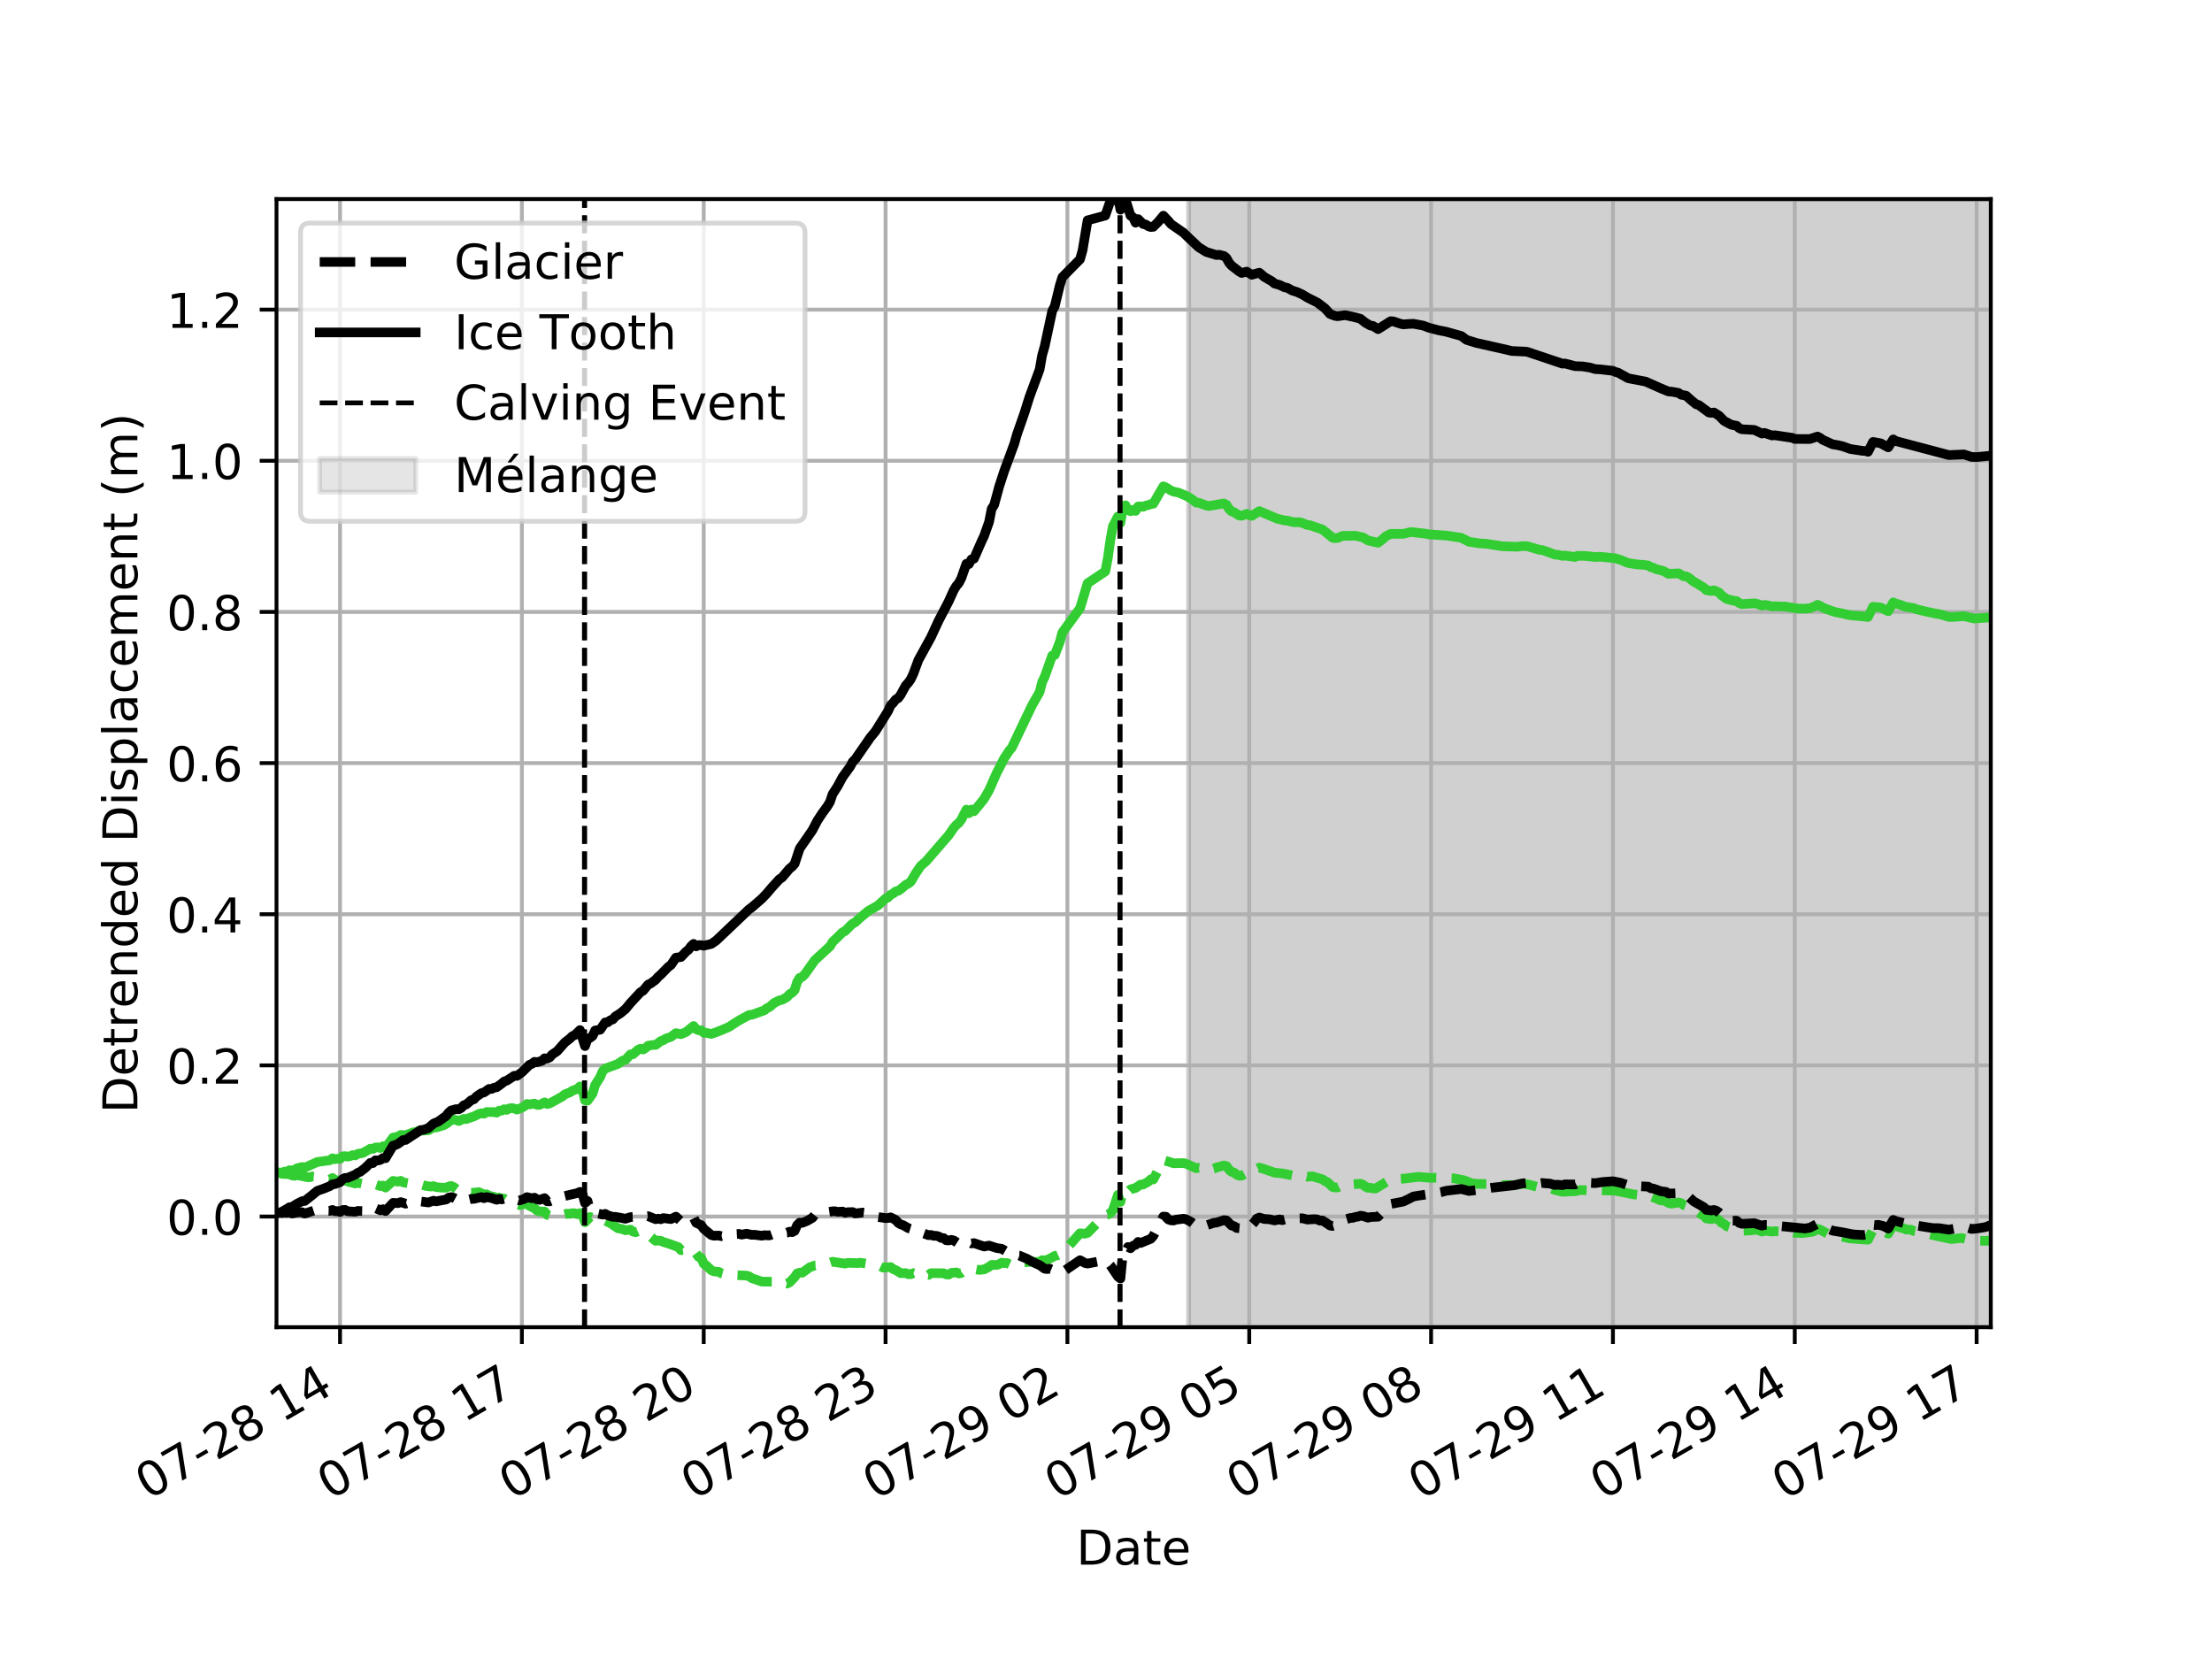 <?xml version="1.0" encoding="utf-8" standalone="no"?>
<!DOCTYPE svg PUBLIC "-//W3C//DTD SVG 1.1//EN"
  "http://www.w3.org/Graphics/SVG/1.1/DTD/svg11.dtd">
<!-- Created with matplotlib (http://matplotlib.org/) -->
<svg height="345.6pt" version="1.1" viewBox="0 0 460.8 345.6" width="460.8pt" xmlns="http://www.w3.org/2000/svg" xmlns:xlink="http://www.w3.org/1999/xlink">
 <defs>
  <style type="text/css">
*{stroke-linecap:butt;stroke-linejoin:round;}
  </style>
 </defs>
 <g id="figure_1">
  <g id="patch_1">
   <path d="M 0 345.6 
L 460.8 345.6 
L 460.8 0 
L 0 0 
z
" style="fill:#ffffff;"/>
  </g>
  <g id="axes_1">
   <g id="patch_2">
    <path d="M 57.6 276.48 
L 414.72 276.48 
L 414.72 41.472 
L 57.6 41.472 
z
" style="fill:#ffffff;"/>
   </g>
   <g id="patch_3">
    <path clip-path="url(#p020e728336)" d="M 247.613 276.48 
L 247.613 41.472 
L 795.84 41.472 
L 795.84 276.48 
z
" style="fill:#808080;opacity:0.2;stroke:#808080;stroke-linejoin:miter;"/>
   </g>
   <g id="patch_4">
    <path clip-path="url(#p020e728336)" d="M 247.613 276.48 
L 247.613 41.472 
L 795.84 41.472 
L 795.84 276.48 
z
" style="fill:#808080;opacity:0.2;stroke:#808080;stroke-linejoin:miter;"/>
   </g>
   <g id="matplotlib.axis_1">
    <g id="xtick_1">
     <g id="line2d_1">
      <path clip-path="url(#p020e728336)" d="M 70.834 276.48 
L 70.834 41.472 
" style="fill:none;stroke:#b0b0b0;stroke-linecap:square;stroke-width:0.8;"/>
     </g>
     <g id="line2d_2">
      <defs>
       <path d="M 0 0 
L 0 3.5 
" id="mafd42d351d" style="stroke:#000000;stroke-width:0.8;"/>
      </defs>
      <g>
       <use style="stroke:#000000;stroke-width:0.8;" x="70.834" xlink:href="#mafd42d351d" y="276.48"/>
      </g>
     </g>
     <g id="text_1">
      <!-- 07-28 14 -->
      <defs>
       <path d="M 31.781 66.406 
Q 24.172 66.406 20.328 58.906 
Q 16.5 51.422 16.5 36.375 
Q 16.5 21.391 20.328 13.891 
Q 24.172 6.391 31.781 6.391 
Q 39.453 6.391 43.281 13.891 
Q 47.125 21.391 47.125 36.375 
Q 47.125 51.422 43.281 58.906 
Q 39.453 66.406 31.781 66.406 
z
M 31.781 74.219 
Q 44.047 74.219 50.516 64.516 
Q 56.984 54.828 56.984 36.375 
Q 56.984 17.969 50.516 8.266 
Q 44.047 -1.422 31.781 -1.422 
Q 19.531 -1.422 13.062 8.266 
Q 6.594 17.969 6.594 36.375 
Q 6.594 54.828 13.062 64.516 
Q 19.531 74.219 31.781 74.219 
z
" id="DejaVuSans-30"/>
       <path d="M 8.203 72.906 
L 55.078 72.906 
L 55.078 68.703 
L 28.609 0 
L 18.312 0 
L 43.219 64.594 
L 8.203 64.594 
z
" id="DejaVuSans-37"/>
       <path d="M 4.891 31.391 
L 31.203 31.391 
L 31.203 23.391 
L 4.891 23.391 
z
" id="DejaVuSans-2d"/>
       <path d="M 19.188 8.297 
L 53.609 8.297 
L 53.609 0 
L 7.328 0 
L 7.328 8.297 
Q 12.938 14.109 22.625 23.891 
Q 32.328 33.688 34.812 36.531 
Q 39.547 41.844 41.422 45.531 
Q 43.312 49.219 43.312 52.781 
Q 43.312 58.594 39.234 62.25 
Q 35.156 65.922 28.609 65.922 
Q 23.969 65.922 18.812 64.312 
Q 13.672 62.703 7.812 59.422 
L 7.812 69.391 
Q 13.766 71.781 18.938 73 
Q 24.125 74.219 28.422 74.219 
Q 39.75 74.219 46.484 68.547 
Q 53.219 62.891 53.219 53.422 
Q 53.219 48.922 51.531 44.891 
Q 49.859 40.875 45.406 35.406 
Q 44.188 33.984 37.641 27.219 
Q 31.109 20.453 19.188 8.297 
z
" id="DejaVuSans-32"/>
       <path d="M 31.781 34.625 
Q 24.75 34.625 20.719 30.859 
Q 16.703 27.094 16.703 20.516 
Q 16.703 13.922 20.719 10.156 
Q 24.75 6.391 31.781 6.391 
Q 38.812 6.391 42.859 10.172 
Q 46.922 13.969 46.922 20.516 
Q 46.922 27.094 42.891 30.859 
Q 38.875 34.625 31.781 34.625 
z
M 21.922 38.812 
Q 15.578 40.375 12.031 44.719 
Q 8.5 49.078 8.5 55.328 
Q 8.5 64.062 14.719 69.141 
Q 20.953 74.219 31.781 74.219 
Q 42.672 74.219 48.875 69.141 
Q 55.078 64.062 55.078 55.328 
Q 55.078 49.078 51.531 44.719 
Q 48 40.375 41.703 38.812 
Q 48.828 37.156 52.797 32.312 
Q 56.781 27.484 56.781 20.516 
Q 56.781 9.906 50.312 4.234 
Q 43.844 -1.422 31.781 -1.422 
Q 19.734 -1.422 13.25 4.234 
Q 6.781 9.906 6.781 20.516 
Q 6.781 27.484 10.781 32.312 
Q 14.797 37.156 21.922 38.812 
z
M 18.312 54.391 
Q 18.312 48.734 21.844 45.562 
Q 25.391 42.391 31.781 42.391 
Q 38.141 42.391 41.719 45.562 
Q 45.312 48.734 45.312 54.391 
Q 45.312 60.062 41.719 63.234 
Q 38.141 66.406 31.781 66.406 
Q 25.391 66.406 21.844 63.234 
Q 18.312 60.062 18.312 54.391 
z
" id="DejaVuSans-38"/>
       <path id="DejaVuSans-20"/>
       <path d="M 12.406 8.297 
L 28.516 8.297 
L 28.516 63.922 
L 10.984 60.406 
L 10.984 69.391 
L 28.422 72.906 
L 38.281 72.906 
L 38.281 8.297 
L 54.391 8.297 
L 54.391 0 
L 12.406 0 
z
" id="DejaVuSans-31"/>
       <path d="M 37.797 64.312 
L 12.891 25.391 
L 37.797 25.391 
z
M 35.203 72.906 
L 47.609 72.906 
L 47.609 25.391 
L 58.016 25.391 
L 58.016 17.188 
L 47.609 17.188 
L 47.609 0 
L 37.797 0 
L 37.797 17.188 
L 4.891 17.188 
L 4.891 26.703 
z
" id="DejaVuSans-34"/>
      </defs>
      <g transform="translate(30.857 312.541)rotate(-30)scale(0.1 -0.1)">
       <use xlink:href="#DejaVuSans-30"/>
       <use x="63.623" xlink:href="#DejaVuSans-37"/>
       <use x="127.246" xlink:href="#DejaVuSans-2d"/>
       <use x="163.33" xlink:href="#DejaVuSans-32"/>
       <use x="226.953" xlink:href="#DejaVuSans-38"/>
       <use x="290.576" xlink:href="#DejaVuSans-20"/>
       <use x="322.363" xlink:href="#DejaVuSans-31"/>
       <use x="385.986" xlink:href="#DejaVuSans-34"/>
      </g>
     </g>
    </g>
    <g id="xtick_2">
     <g id="line2d_3">
      <path clip-path="url(#p020e728336)" d="M 108.715 276.48 
L 108.715 41.472 
" style="fill:none;stroke:#b0b0b0;stroke-linecap:square;stroke-width:0.8;"/>
     </g>
     <g id="line2d_4">
      <g>
       <use style="stroke:#000000;stroke-width:0.8;" x="108.715" xlink:href="#mafd42d351d" y="276.48"/>
      </g>
     </g>
     <g id="text_2">
      <!-- 07-28 17 -->
      <g transform="translate(68.738 312.541)rotate(-30)scale(0.1 -0.1)">
       <use xlink:href="#DejaVuSans-30"/>
       <use x="63.623" xlink:href="#DejaVuSans-37"/>
       <use x="127.246" xlink:href="#DejaVuSans-2d"/>
       <use x="163.33" xlink:href="#DejaVuSans-32"/>
       <use x="226.953" xlink:href="#DejaVuSans-38"/>
       <use x="290.576" xlink:href="#DejaVuSans-20"/>
       <use x="322.363" xlink:href="#DejaVuSans-31"/>
       <use x="385.986" xlink:href="#DejaVuSans-37"/>
      </g>
     </g>
    </g>
    <g id="xtick_3">
     <g id="line2d_5">
      <path clip-path="url(#p020e728336)" d="M 146.597 276.48 
L 146.597 41.472 
" style="fill:none;stroke:#b0b0b0;stroke-linecap:square;stroke-width:0.8;"/>
     </g>
     <g id="line2d_6">
      <g>
       <use style="stroke:#000000;stroke-width:0.8;" x="146.597" xlink:href="#mafd42d351d" y="276.48"/>
      </g>
     </g>
     <g id="text_3">
      <!-- 07-28 20 -->
      <g transform="translate(106.619 312.541)rotate(-30)scale(0.1 -0.1)">
       <use xlink:href="#DejaVuSans-30"/>
       <use x="63.623" xlink:href="#DejaVuSans-37"/>
       <use x="127.246" xlink:href="#DejaVuSans-2d"/>
       <use x="163.33" xlink:href="#DejaVuSans-32"/>
       <use x="226.953" xlink:href="#DejaVuSans-38"/>
       <use x="290.576" xlink:href="#DejaVuSans-20"/>
       <use x="322.363" xlink:href="#DejaVuSans-32"/>
       <use x="385.986" xlink:href="#DejaVuSans-30"/>
      </g>
     </g>
    </g>
    <g id="xtick_4">
     <g id="line2d_7">
      <path clip-path="url(#p020e728336)" d="M 184.478 276.48 
L 184.478 41.472 
" style="fill:none;stroke:#b0b0b0;stroke-linecap:square;stroke-width:0.8;"/>
     </g>
     <g id="line2d_8">
      <g>
       <use style="stroke:#000000;stroke-width:0.8;" x="184.478" xlink:href="#mafd42d351d" y="276.48"/>
      </g>
     </g>
     <g id="text_4">
      <!-- 07-28 23 -->
      <defs>
       <path d="M 40.578 39.312 
Q 47.656 37.797 51.625 33 
Q 55.609 28.219 55.609 21.188 
Q 55.609 10.406 48.188 4.484 
Q 40.766 -1.422 27.094 -1.422 
Q 22.516 -1.422 17.656 -0.516 
Q 12.797 0.391 7.625 2.203 
L 7.625 11.719 
Q 11.719 9.328 16.594 8.109 
Q 21.484 6.891 26.812 6.891 
Q 36.078 6.891 40.938 10.547 
Q 45.797 14.203 45.797 21.188 
Q 45.797 27.641 41.281 31.266 
Q 36.766 34.906 28.719 34.906 
L 20.219 34.906 
L 20.219 43.016 
L 29.109 43.016 
Q 36.375 43.016 40.234 45.922 
Q 44.094 48.828 44.094 54.297 
Q 44.094 59.906 40.109 62.906 
Q 36.141 65.922 28.719 65.922 
Q 24.656 65.922 20.016 65.031 
Q 15.375 64.156 9.812 62.312 
L 9.812 71.094 
Q 15.438 72.656 20.344 73.438 
Q 25.25 74.219 29.594 74.219 
Q 40.828 74.219 47.359 69.109 
Q 53.906 64.016 53.906 55.328 
Q 53.906 49.266 50.438 45.094 
Q 46.969 40.922 40.578 39.312 
z
" id="DejaVuSans-33"/>
      </defs>
      <g transform="translate(144.501 312.541)rotate(-30)scale(0.1 -0.1)">
       <use xlink:href="#DejaVuSans-30"/>
       <use x="63.623" xlink:href="#DejaVuSans-37"/>
       <use x="127.246" xlink:href="#DejaVuSans-2d"/>
       <use x="163.33" xlink:href="#DejaVuSans-32"/>
       <use x="226.953" xlink:href="#DejaVuSans-38"/>
       <use x="290.576" xlink:href="#DejaVuSans-20"/>
       <use x="322.363" xlink:href="#DejaVuSans-32"/>
       <use x="385.986" xlink:href="#DejaVuSans-33"/>
      </g>
     </g>
    </g>
    <g id="xtick_5">
     <g id="line2d_9">
      <path clip-path="url(#p020e728336)" d="M 222.359 276.48 
L 222.359 41.472 
" style="fill:none;stroke:#b0b0b0;stroke-linecap:square;stroke-width:0.8;"/>
     </g>
     <g id="line2d_10">
      <g>
       <use style="stroke:#000000;stroke-width:0.8;" x="222.359" xlink:href="#mafd42d351d" y="276.48"/>
      </g>
     </g>
     <g id="text_5">
      <!-- 07-29 02 -->
      <defs>
       <path d="M 10.984 1.516 
L 10.984 10.5 
Q 14.703 8.734 18.5 7.812 
Q 22.312 6.891 25.984 6.891 
Q 35.75 6.891 40.891 13.453 
Q 46.047 20.016 46.781 33.406 
Q 43.953 29.203 39.594 26.953 
Q 35.25 24.703 29.984 24.703 
Q 19.047 24.703 12.672 31.312 
Q 6.297 37.938 6.297 49.422 
Q 6.297 60.641 12.938 67.422 
Q 19.578 74.219 30.609 74.219 
Q 43.266 74.219 49.922 64.516 
Q 56.594 54.828 56.594 36.375 
Q 56.594 19.141 48.406 8.859 
Q 40.234 -1.422 26.422 -1.422 
Q 22.703 -1.422 18.891 -0.688 
Q 15.094 0.047 10.984 1.516 
z
M 30.609 32.422 
Q 37.25 32.422 41.125 36.953 
Q 45.016 41.5 45.016 49.422 
Q 45.016 57.281 41.125 61.844 
Q 37.25 66.406 30.609 66.406 
Q 23.969 66.406 20.094 61.844 
Q 16.219 57.281 16.219 49.422 
Q 16.219 41.5 20.094 36.953 
Q 23.969 32.422 30.609 32.422 
z
" id="DejaVuSans-39"/>
      </defs>
      <g transform="translate(182.382 312.541)rotate(-30)scale(0.1 -0.1)">
       <use xlink:href="#DejaVuSans-30"/>
       <use x="63.623" xlink:href="#DejaVuSans-37"/>
       <use x="127.246" xlink:href="#DejaVuSans-2d"/>
       <use x="163.33" xlink:href="#DejaVuSans-32"/>
       <use x="226.953" xlink:href="#DejaVuSans-39"/>
       <use x="290.576" xlink:href="#DejaVuSans-20"/>
       <use x="322.363" xlink:href="#DejaVuSans-30"/>
       <use x="385.986" xlink:href="#DejaVuSans-32"/>
      </g>
     </g>
    </g>
    <g id="xtick_6">
     <g id="line2d_11">
      <path clip-path="url(#p020e728336)" d="M 260.24 276.48 
L 260.24 41.472 
" style="fill:none;stroke:#b0b0b0;stroke-linecap:square;stroke-width:0.8;"/>
     </g>
     <g id="line2d_12">
      <g>
       <use style="stroke:#000000;stroke-width:0.8;" x="260.24" xlink:href="#mafd42d351d" y="276.48"/>
      </g>
     </g>
     <g id="text_6">
      <!-- 07-29 05 -->
      <defs>
       <path d="M 10.797 72.906 
L 49.516 72.906 
L 49.516 64.594 
L 19.828 64.594 
L 19.828 46.734 
Q 21.969 47.469 24.109 47.828 
Q 26.266 48.188 28.422 48.188 
Q 40.625 48.188 47.75 41.5 
Q 54.891 34.812 54.891 23.391 
Q 54.891 11.625 47.562 5.094 
Q 40.234 -1.422 26.906 -1.422 
Q 22.312 -1.422 17.547 -0.641 
Q 12.797 0.141 7.719 1.703 
L 7.719 11.625 
Q 12.109 9.234 16.797 8.062 
Q 21.484 6.891 26.703 6.891 
Q 35.156 6.891 40.078 11.328 
Q 45.016 15.766 45.016 23.391 
Q 45.016 31 40.078 35.438 
Q 35.156 39.891 26.703 39.891 
Q 22.75 39.891 18.812 39.016 
Q 14.891 38.141 10.797 36.281 
z
" id="DejaVuSans-35"/>
      </defs>
      <g transform="translate(220.263 312.541)rotate(-30)scale(0.1 -0.1)">
       <use xlink:href="#DejaVuSans-30"/>
       <use x="63.623" xlink:href="#DejaVuSans-37"/>
       <use x="127.246" xlink:href="#DejaVuSans-2d"/>
       <use x="163.33" xlink:href="#DejaVuSans-32"/>
       <use x="226.953" xlink:href="#DejaVuSans-39"/>
       <use x="290.576" xlink:href="#DejaVuSans-20"/>
       <use x="322.363" xlink:href="#DejaVuSans-30"/>
       <use x="385.986" xlink:href="#DejaVuSans-35"/>
      </g>
     </g>
    </g>
    <g id="xtick_7">
     <g id="line2d_13">
      <path clip-path="url(#p020e728336)" d="M 298.122 276.48 
L 298.122 41.472 
" style="fill:none;stroke:#b0b0b0;stroke-linecap:square;stroke-width:0.8;"/>
     </g>
     <g id="line2d_14">
      <g>
       <use style="stroke:#000000;stroke-width:0.8;" x="298.122" xlink:href="#mafd42d351d" y="276.48"/>
      </g>
     </g>
     <g id="text_7">
      <!-- 07-29 08 -->
      <g transform="translate(258.145 312.541)rotate(-30)scale(0.1 -0.1)">
       <use xlink:href="#DejaVuSans-30"/>
       <use x="63.623" xlink:href="#DejaVuSans-37"/>
       <use x="127.246" xlink:href="#DejaVuSans-2d"/>
       <use x="163.33" xlink:href="#DejaVuSans-32"/>
       <use x="226.953" xlink:href="#DejaVuSans-39"/>
       <use x="290.576" xlink:href="#DejaVuSans-20"/>
       <use x="322.363" xlink:href="#DejaVuSans-30"/>
       <use x="385.986" xlink:href="#DejaVuSans-38"/>
      </g>
     </g>
    </g>
    <g id="xtick_8">
     <g id="line2d_15">
      <path clip-path="url(#p020e728336)" d="M 336.003 276.48 
L 336.003 41.472 
" style="fill:none;stroke:#b0b0b0;stroke-linecap:square;stroke-width:0.8;"/>
     </g>
     <g id="line2d_16">
      <g>
       <use style="stroke:#000000;stroke-width:0.8;" x="336.003" xlink:href="#mafd42d351d" y="276.48"/>
      </g>
     </g>
     <g id="text_8">
      <!-- 07-29 11 -->
      <g transform="translate(296.026 312.541)rotate(-30)scale(0.1 -0.1)">
       <use xlink:href="#DejaVuSans-30"/>
       <use x="63.623" xlink:href="#DejaVuSans-37"/>
       <use x="127.246" xlink:href="#DejaVuSans-2d"/>
       <use x="163.33" xlink:href="#DejaVuSans-32"/>
       <use x="226.953" xlink:href="#DejaVuSans-39"/>
       <use x="290.576" xlink:href="#DejaVuSans-20"/>
       <use x="322.363" xlink:href="#DejaVuSans-31"/>
       <use x="385.986" xlink:href="#DejaVuSans-31"/>
      </g>
     </g>
    </g>
    <g id="xtick_9">
     <g id="line2d_17">
      <path clip-path="url(#p020e728336)" d="M 373.884 276.48 
L 373.884 41.472 
" style="fill:none;stroke:#b0b0b0;stroke-linecap:square;stroke-width:0.8;"/>
     </g>
     <g id="line2d_18">
      <g>
       <use style="stroke:#000000;stroke-width:0.8;" x="373.884" xlink:href="#mafd42d351d" y="276.48"/>
      </g>
     </g>
     <g id="text_9">
      <!-- 07-29 14 -->
      <g transform="translate(333.907 312.541)rotate(-30)scale(0.1 -0.1)">
       <use xlink:href="#DejaVuSans-30"/>
       <use x="63.623" xlink:href="#DejaVuSans-37"/>
       <use x="127.246" xlink:href="#DejaVuSans-2d"/>
       <use x="163.33" xlink:href="#DejaVuSans-32"/>
       <use x="226.953" xlink:href="#DejaVuSans-39"/>
       <use x="290.576" xlink:href="#DejaVuSans-20"/>
       <use x="322.363" xlink:href="#DejaVuSans-31"/>
       <use x="385.986" xlink:href="#DejaVuSans-34"/>
      </g>
     </g>
    </g>
    <g id="xtick_10">
     <g id="line2d_19">
      <path clip-path="url(#p020e728336)" d="M 411.766 276.48 
L 411.766 41.472 
" style="fill:none;stroke:#b0b0b0;stroke-linecap:square;stroke-width:0.8;"/>
     </g>
     <g id="line2d_20">
      <g>
       <use style="stroke:#000000;stroke-width:0.8;" x="411.766" xlink:href="#mafd42d351d" y="276.48"/>
      </g>
     </g>
     <g id="text_10">
      <!-- 07-29 17 -->
      <g transform="translate(371.789 312.541)rotate(-30)scale(0.1 -0.1)">
       <use xlink:href="#DejaVuSans-30"/>
       <use x="63.623" xlink:href="#DejaVuSans-37"/>
       <use x="127.246" xlink:href="#DejaVuSans-2d"/>
       <use x="163.33" xlink:href="#DejaVuSans-32"/>
       <use x="226.953" xlink:href="#DejaVuSans-39"/>
       <use x="290.576" xlink:href="#DejaVuSans-20"/>
       <use x="322.363" xlink:href="#DejaVuSans-31"/>
       <use x="385.986" xlink:href="#DejaVuSans-37"/>
      </g>
     </g>
    </g>
    <g id="text_11">
     <!-- Date -->
     <defs>
      <path d="M 19.672 64.797 
L 19.672 8.109 
L 31.594 8.109 
Q 46.688 8.109 53.688 14.938 
Q 60.688 21.781 60.688 36.531 
Q 60.688 51.172 53.688 57.984 
Q 46.688 64.797 31.594 64.797 
z
M 9.812 72.906 
L 30.078 72.906 
Q 51.266 72.906 61.172 64.094 
Q 71.094 55.281 71.094 36.531 
Q 71.094 17.672 61.125 8.828 
Q 51.172 0 30.078 0 
L 9.812 0 
z
" id="DejaVuSans-44"/>
      <path d="M 34.281 27.484 
Q 23.391 27.484 19.188 25 
Q 14.984 22.516 14.984 16.5 
Q 14.984 11.719 18.141 8.906 
Q 21.297 6.109 26.703 6.109 
Q 34.188 6.109 38.703 11.406 
Q 43.219 16.703 43.219 25.484 
L 43.219 27.484 
z
M 52.203 31.203 
L 52.203 0 
L 43.219 0 
L 43.219 8.297 
Q 40.141 3.328 35.547 0.953 
Q 30.953 -1.422 24.312 -1.422 
Q 15.922 -1.422 10.953 3.297 
Q 6 8.016 6 15.922 
Q 6 25.141 12.172 29.828 
Q 18.359 34.516 30.609 34.516 
L 43.219 34.516 
L 43.219 35.406 
Q 43.219 41.609 39.141 45 
Q 35.062 48.391 27.688 48.391 
Q 23 48.391 18.547 47.266 
Q 14.109 46.141 10.016 43.891 
L 10.016 52.203 
Q 14.938 54.109 19.578 55.047 
Q 24.219 56 28.609 56 
Q 40.484 56 46.344 49.844 
Q 52.203 43.703 52.203 31.203 
z
" id="DejaVuSans-61"/>
      <path d="M 18.312 70.219 
L 18.312 54.688 
L 36.812 54.688 
L 36.812 47.703 
L 18.312 47.703 
L 18.312 18.016 
Q 18.312 11.328 20.141 9.422 
Q 21.969 7.516 27.594 7.516 
L 36.812 7.516 
L 36.812 0 
L 27.594 0 
Q 17.188 0 13.234 3.875 
Q 9.281 7.766 9.281 18.016 
L 9.281 47.703 
L 2.688 47.703 
L 2.688 54.688 
L 9.281 54.688 
L 9.281 70.219 
z
" id="DejaVuSans-74"/>
      <path d="M 56.203 29.594 
L 56.203 25.203 
L 14.891 25.203 
Q 15.484 15.922 20.484 11.062 
Q 25.484 6.203 34.422 6.203 
Q 39.594 6.203 44.453 7.469 
Q 49.312 8.734 54.109 11.281 
L 54.109 2.781 
Q 49.266 0.734 44.188 -0.344 
Q 39.109 -1.422 33.891 -1.422 
Q 20.797 -1.422 13.156 6.188 
Q 5.516 13.812 5.516 26.812 
Q 5.516 40.234 12.766 48.109 
Q 20.016 56 32.328 56 
Q 43.359 56 49.781 48.891 
Q 56.203 41.797 56.203 29.594 
z
M 47.219 32.234 
Q 47.125 39.594 43.094 43.984 
Q 39.062 48.391 32.422 48.391 
Q 24.906 48.391 20.391 44.141 
Q 15.875 39.891 15.188 32.172 
z
" id="DejaVuSans-65"/>
     </defs>
     <g transform="translate(224.209 325.94)scale(0.1 -0.1)">
      <use xlink:href="#DejaVuSans-44"/>
      <use x="77.002" xlink:href="#DejaVuSans-61"/>
      <use x="138.281" xlink:href="#DejaVuSans-74"/>
      <use x="177.49" xlink:href="#DejaVuSans-65"/>
     </g>
    </g>
   </g>
   <g id="matplotlib.axis_2">
    <g id="ytick_1">
     <g id="line2d_21">
      <path clip-path="url(#p020e728336)" d="M 57.6 253.427 
L 414.72 253.427 
" style="fill:none;stroke:#b0b0b0;stroke-linecap:square;stroke-width:0.8;"/>
     </g>
     <g id="line2d_22">
      <defs>
       <path d="M 0 0 
L -3.5 0 
" id="mcc3ee298e1" style="stroke:#000000;stroke-width:0.8;"/>
      </defs>
      <g>
       <use style="stroke:#000000;stroke-width:0.8;" x="57.6" xlink:href="#mcc3ee298e1" y="253.427"/>
      </g>
     </g>
     <g id="text_12">
      <!-- 0.0 -->
      <defs>
       <path d="M 10.688 12.406 
L 21 12.406 
L 21 0 
L 10.688 0 
z
" id="DejaVuSans-2e"/>
      </defs>
      <g transform="translate(34.697 257.226)scale(0.1 -0.1)">
       <use xlink:href="#DejaVuSans-30"/>
       <use x="63.623" xlink:href="#DejaVuSans-2e"/>
       <use x="95.41" xlink:href="#DejaVuSans-30"/>
      </g>
     </g>
    </g>
    <g id="ytick_2">
     <g id="line2d_23">
      <path clip-path="url(#p020e728336)" d="M 57.6 221.939 
L 414.72 221.939 
" style="fill:none;stroke:#b0b0b0;stroke-linecap:square;stroke-width:0.8;"/>
     </g>
     <g id="line2d_24">
      <g>
       <use style="stroke:#000000;stroke-width:0.8;" x="57.6" xlink:href="#mcc3ee298e1" y="221.939"/>
      </g>
     </g>
     <g id="text_13">
      <!-- 0.2 -->
      <g transform="translate(34.697 225.738)scale(0.1 -0.1)">
       <use xlink:href="#DejaVuSans-30"/>
       <use x="63.623" xlink:href="#DejaVuSans-2e"/>
       <use x="95.41" xlink:href="#DejaVuSans-32"/>
      </g>
     </g>
    </g>
    <g id="ytick_3">
     <g id="line2d_25">
      <path clip-path="url(#p020e728336)" d="M 57.6 190.451 
L 414.72 190.451 
" style="fill:none;stroke:#b0b0b0;stroke-linecap:square;stroke-width:0.8;"/>
     </g>
     <g id="line2d_26">
      <g>
       <use style="stroke:#000000;stroke-width:0.8;" x="57.6" xlink:href="#mcc3ee298e1" y="190.451"/>
      </g>
     </g>
     <g id="text_14">
      <!-- 0.4 -->
      <g transform="translate(34.697 194.251)scale(0.1 -0.1)">
       <use xlink:href="#DejaVuSans-30"/>
       <use x="63.623" xlink:href="#DejaVuSans-2e"/>
       <use x="95.41" xlink:href="#DejaVuSans-34"/>
      </g>
     </g>
    </g>
    <g id="ytick_4">
     <g id="line2d_27">
      <path clip-path="url(#p020e728336)" d="M 57.6 158.963 
L 414.72 158.963 
" style="fill:none;stroke:#b0b0b0;stroke-linecap:square;stroke-width:0.8;"/>
     </g>
     <g id="line2d_28">
      <g>
       <use style="stroke:#000000;stroke-width:0.8;" x="57.6" xlink:href="#mcc3ee298e1" y="158.963"/>
      </g>
     </g>
     <g id="text_15">
      <!-- 0.6 -->
      <defs>
       <path d="M 33.016 40.375 
Q 26.375 40.375 22.484 35.828 
Q 18.609 31.297 18.609 23.391 
Q 18.609 15.531 22.484 10.953 
Q 26.375 6.391 33.016 6.391 
Q 39.656 6.391 43.531 10.953 
Q 47.406 15.531 47.406 23.391 
Q 47.406 31.297 43.531 35.828 
Q 39.656 40.375 33.016 40.375 
z
M 52.594 71.297 
L 52.594 62.312 
Q 48.875 64.062 45.094 64.984 
Q 41.312 65.922 37.594 65.922 
Q 27.828 65.922 22.672 59.328 
Q 17.531 52.734 16.797 39.406 
Q 19.672 43.656 24.016 45.922 
Q 28.375 48.188 33.594 48.188 
Q 44.578 48.188 50.953 41.516 
Q 57.328 34.859 57.328 23.391 
Q 57.328 12.156 50.688 5.359 
Q 44.047 -1.422 33.016 -1.422 
Q 20.359 -1.422 13.672 8.266 
Q 6.984 17.969 6.984 36.375 
Q 6.984 53.656 15.188 63.938 
Q 23.391 74.219 37.203 74.219 
Q 40.922 74.219 44.703 73.484 
Q 48.484 72.75 52.594 71.297 
z
" id="DejaVuSans-36"/>
      </defs>
      <g transform="translate(34.697 162.763)scale(0.1 -0.1)">
       <use xlink:href="#DejaVuSans-30"/>
       <use x="63.623" xlink:href="#DejaVuSans-2e"/>
       <use x="95.41" xlink:href="#DejaVuSans-36"/>
      </g>
     </g>
    </g>
    <g id="ytick_5">
     <g id="line2d_29">
      <path clip-path="url(#p020e728336)" d="M 57.6 127.476 
L 414.72 127.476 
" style="fill:none;stroke:#b0b0b0;stroke-linecap:square;stroke-width:0.8;"/>
     </g>
     <g id="line2d_30">
      <g>
       <use style="stroke:#000000;stroke-width:0.8;" x="57.6" xlink:href="#mcc3ee298e1" y="127.476"/>
      </g>
     </g>
     <g id="text_16">
      <!-- 0.8 -->
      <g transform="translate(34.697 131.275)scale(0.1 -0.1)">
       <use xlink:href="#DejaVuSans-30"/>
       <use x="63.623" xlink:href="#DejaVuSans-2e"/>
       <use x="95.41" xlink:href="#DejaVuSans-38"/>
      </g>
     </g>
    </g>
    <g id="ytick_6">
     <g id="line2d_31">
      <path clip-path="url(#p020e728336)" d="M 57.6 95.988 
L 414.72 95.988 
" style="fill:none;stroke:#b0b0b0;stroke-linecap:square;stroke-width:0.8;"/>
     </g>
     <g id="line2d_32">
      <g>
       <use style="stroke:#000000;stroke-width:0.8;" x="57.6" xlink:href="#mcc3ee298e1" y="95.988"/>
      </g>
     </g>
     <g id="text_17">
      <!-- 1.0 -->
      <g transform="translate(34.697 99.787)scale(0.1 -0.1)">
       <use xlink:href="#DejaVuSans-31"/>
       <use x="63.623" xlink:href="#DejaVuSans-2e"/>
       <use x="95.41" xlink:href="#DejaVuSans-30"/>
      </g>
     </g>
    </g>
    <g id="ytick_7">
     <g id="line2d_33">
      <path clip-path="url(#p020e728336)" d="M 57.6 64.5 
L 414.72 64.5 
" style="fill:none;stroke:#b0b0b0;stroke-linecap:square;stroke-width:0.8;"/>
     </g>
     <g id="line2d_34">
      <g>
       <use style="stroke:#000000;stroke-width:0.8;" x="57.6" xlink:href="#mcc3ee298e1" y="64.5"/>
      </g>
     </g>
     <g id="text_18">
      <!-- 1.2 -->
      <g transform="translate(34.697 68.299)scale(0.1 -0.1)">
       <use xlink:href="#DejaVuSans-31"/>
       <use x="63.623" xlink:href="#DejaVuSans-2e"/>
       <use x="95.41" xlink:href="#DejaVuSans-32"/>
      </g>
     </g>
    </g>
    <g id="text_19">
     <!-- Detrended Displacement (m) -->
     <defs>
      <path d="M 41.109 46.297 
Q 39.594 47.172 37.812 47.578 
Q 36.031 48 33.891 48 
Q 26.266 48 22.188 43.047 
Q 18.109 38.094 18.109 28.812 
L 18.109 0 
L 9.078 0 
L 9.078 54.688 
L 18.109 54.688 
L 18.109 46.188 
Q 20.953 51.172 25.484 53.578 
Q 30.031 56 36.531 56 
Q 37.453 56 38.578 55.875 
Q 39.703 55.766 41.062 55.516 
z
" id="DejaVuSans-72"/>
      <path d="M 54.891 33.016 
L 54.891 0 
L 45.906 0 
L 45.906 32.719 
Q 45.906 40.484 42.875 44.328 
Q 39.844 48.188 33.797 48.188 
Q 26.516 48.188 22.312 43.547 
Q 18.109 38.922 18.109 30.906 
L 18.109 0 
L 9.078 0 
L 9.078 54.688 
L 18.109 54.688 
L 18.109 46.188 
Q 21.344 51.125 25.703 53.562 
Q 30.078 56 35.797 56 
Q 45.219 56 50.047 50.172 
Q 54.891 44.344 54.891 33.016 
z
" id="DejaVuSans-6e"/>
      <path d="M 45.406 46.391 
L 45.406 75.984 
L 54.391 75.984 
L 54.391 0 
L 45.406 0 
L 45.406 8.203 
Q 42.578 3.328 38.25 0.953 
Q 33.938 -1.422 27.875 -1.422 
Q 17.969 -1.422 11.734 6.484 
Q 5.516 14.406 5.516 27.297 
Q 5.516 40.188 11.734 48.094 
Q 17.969 56 27.875 56 
Q 33.938 56 38.25 53.625 
Q 42.578 51.266 45.406 46.391 
z
M 14.797 27.297 
Q 14.797 17.391 18.875 11.75 
Q 22.953 6.109 30.078 6.109 
Q 37.203 6.109 41.297 11.75 
Q 45.406 17.391 45.406 27.297 
Q 45.406 37.203 41.297 42.844 
Q 37.203 48.484 30.078 48.484 
Q 22.953 48.484 18.875 42.844 
Q 14.797 37.203 14.797 27.297 
z
" id="DejaVuSans-64"/>
      <path d="M 9.422 54.688 
L 18.406 54.688 
L 18.406 0 
L 9.422 0 
z
M 9.422 75.984 
L 18.406 75.984 
L 18.406 64.594 
L 9.422 64.594 
z
" id="DejaVuSans-69"/>
      <path d="M 44.281 53.078 
L 44.281 44.578 
Q 40.484 46.531 36.375 47.5 
Q 32.281 48.484 27.875 48.484 
Q 21.188 48.484 17.844 46.438 
Q 14.5 44.391 14.5 40.281 
Q 14.5 37.156 16.891 35.375 
Q 19.281 33.594 26.516 31.984 
L 29.594 31.297 
Q 39.156 29.25 43.188 25.516 
Q 47.219 21.781 47.219 15.094 
Q 47.219 7.469 41.188 3.016 
Q 35.156 -1.422 24.609 -1.422 
Q 20.219 -1.422 15.453 -0.562 
Q 10.688 0.297 5.422 2 
L 5.422 11.281 
Q 10.406 8.688 15.234 7.391 
Q 20.062 6.109 24.812 6.109 
Q 31.156 6.109 34.562 8.281 
Q 37.984 10.453 37.984 14.406 
Q 37.984 18.062 35.516 20.016 
Q 33.062 21.969 24.703 23.781 
L 21.578 24.516 
Q 13.234 26.266 9.516 29.906 
Q 5.812 33.547 5.812 39.891 
Q 5.812 47.609 11.281 51.797 
Q 16.75 56 26.812 56 
Q 31.781 56 36.172 55.266 
Q 40.578 54.547 44.281 53.078 
z
" id="DejaVuSans-73"/>
      <path d="M 18.109 8.203 
L 18.109 -20.797 
L 9.078 -20.797 
L 9.078 54.688 
L 18.109 54.688 
L 18.109 46.391 
Q 20.953 51.266 25.266 53.625 
Q 29.594 56 35.594 56 
Q 45.562 56 51.781 48.094 
Q 58.016 40.188 58.016 27.297 
Q 58.016 14.406 51.781 6.484 
Q 45.562 -1.422 35.594 -1.422 
Q 29.594 -1.422 25.266 0.953 
Q 20.953 3.328 18.109 8.203 
z
M 48.688 27.297 
Q 48.688 37.203 44.609 42.844 
Q 40.531 48.484 33.406 48.484 
Q 26.266 48.484 22.188 42.844 
Q 18.109 37.203 18.109 27.297 
Q 18.109 17.391 22.188 11.75 
Q 26.266 6.109 33.406 6.109 
Q 40.531 6.109 44.609 11.75 
Q 48.688 17.391 48.688 27.297 
z
" id="DejaVuSans-70"/>
      <path d="M 9.422 75.984 
L 18.406 75.984 
L 18.406 0 
L 9.422 0 
z
" id="DejaVuSans-6c"/>
      <path d="M 48.781 52.594 
L 48.781 44.188 
Q 44.969 46.297 41.141 47.344 
Q 37.312 48.391 33.406 48.391 
Q 24.656 48.391 19.812 42.844 
Q 14.984 37.312 14.984 27.297 
Q 14.984 17.281 19.812 11.734 
Q 24.656 6.203 33.406 6.203 
Q 37.312 6.203 41.141 7.25 
Q 44.969 8.297 48.781 10.406 
L 48.781 2.094 
Q 45.016 0.344 40.984 -0.531 
Q 36.969 -1.422 32.422 -1.422 
Q 20.062 -1.422 12.781 6.344 
Q 5.516 14.109 5.516 27.297 
Q 5.516 40.672 12.859 48.328 
Q 20.219 56 33.016 56 
Q 37.156 56 41.109 55.141 
Q 45.062 54.297 48.781 52.594 
z
" id="DejaVuSans-63"/>
      <path d="M 52 44.188 
Q 55.375 50.25 60.062 53.125 
Q 64.75 56 71.094 56 
Q 79.641 56 84.281 50.016 
Q 88.922 44.047 88.922 33.016 
L 88.922 0 
L 79.891 0 
L 79.891 32.719 
Q 79.891 40.578 77.094 44.375 
Q 74.312 48.188 68.609 48.188 
Q 61.625 48.188 57.562 43.547 
Q 53.516 38.922 53.516 30.906 
L 53.516 0 
L 44.484 0 
L 44.484 32.719 
Q 44.484 40.625 41.703 44.406 
Q 38.922 48.188 33.109 48.188 
Q 26.219 48.188 22.156 43.531 
Q 18.109 38.875 18.109 30.906 
L 18.109 0 
L 9.078 0 
L 9.078 54.688 
L 18.109 54.688 
L 18.109 46.188 
Q 21.188 51.219 25.484 53.609 
Q 29.781 56 35.688 56 
Q 41.656 56 45.828 52.969 
Q 50 49.953 52 44.188 
z
" id="DejaVuSans-6d"/>
      <path d="M 31 75.875 
Q 24.469 64.656 21.281 53.656 
Q 18.109 42.672 18.109 31.391 
Q 18.109 20.125 21.312 9.062 
Q 24.516 -2 31 -13.188 
L 23.188 -13.188 
Q 15.875 -1.703 12.234 9.375 
Q 8.594 20.453 8.594 31.391 
Q 8.594 42.281 12.203 53.312 
Q 15.828 64.359 23.188 75.875 
z
" id="DejaVuSans-28"/>
      <path d="M 8.016 75.875 
L 15.828 75.875 
Q 23.141 64.359 26.781 53.312 
Q 30.422 42.281 30.422 31.391 
Q 30.422 20.453 26.781 9.375 
Q 23.141 -1.703 15.828 -13.188 
L 8.016 -13.188 
Q 14.5 -2 17.703 9.062 
Q 20.906 20.125 20.906 31.391 
Q 20.906 42.672 17.703 53.656 
Q 14.5 64.656 8.016 75.875 
z
" id="DejaVuSans-29"/>
     </defs>
     <g transform="translate(28.617 231.91)rotate(-90)scale(0.1 -0.1)">
      <use xlink:href="#DejaVuSans-44"/>
      <use x="77.002" xlink:href="#DejaVuSans-65"/>
      <use x="138.525" xlink:href="#DejaVuSans-74"/>
      <use x="177.734" xlink:href="#DejaVuSans-72"/>
      <use x="218.816" xlink:href="#DejaVuSans-65"/>
      <use x="280.34" xlink:href="#DejaVuSans-6e"/>
      <use x="343.719" xlink:href="#DejaVuSans-64"/>
      <use x="407.195" xlink:href="#DejaVuSans-65"/>
      <use x="468.719" xlink:href="#DejaVuSans-64"/>
      <use x="532.195" xlink:href="#DejaVuSans-20"/>
      <use x="563.982" xlink:href="#DejaVuSans-44"/>
      <use x="640.984" xlink:href="#DejaVuSans-69"/>
      <use x="668.768" xlink:href="#DejaVuSans-73"/>
      <use x="720.867" xlink:href="#DejaVuSans-70"/>
      <use x="784.344" xlink:href="#DejaVuSans-6c"/>
      <use x="812.127" xlink:href="#DejaVuSans-61"/>
      <use x="873.406" xlink:href="#DejaVuSans-63"/>
      <use x="928.387" xlink:href="#DejaVuSans-65"/>
      <use x="989.91" xlink:href="#DejaVuSans-6d"/>
      <use x="1087.322" xlink:href="#DejaVuSans-65"/>
      <use x="1148.846" xlink:href="#DejaVuSans-6e"/>
      <use x="1212.225" xlink:href="#DejaVuSans-74"/>
      <use x="1251.434" xlink:href="#DejaVuSans-20"/>
      <use x="1283.221" xlink:href="#DejaVuSans-28"/>
      <use x="1322.234" xlink:href="#DejaVuSans-6d"/>
      <use x="1419.646" xlink:href="#DejaVuSans-29"/>
     </g>
    </g>
   </g>
   <g id="line2d_35">
    <path clip-path="url(#p020e728336)" d="M 58.207 244.248 
L 58.733 244.543 
L 60.311 244.609 
L 60.837 244.867 
L 61.364 244.943 
L 61.89 244.798 
L 63.994 245.226 
L 64.52 245.247 
L 65.046 245.075 
L 65.573 245.12 
L 66.099 245.035 
L 66.625 245.13 
L 67.677 245.566 
L 68.729 245.695 
L 69.256 245.391 
L 69.782 245.824 
L 70.308 245.884 
L 70.834 246.091 
L 71.36 245.755 
L 72.412 246.129 
L 73.991 246.547 
L 74.517 246.402 
L 75.569 246.616 
L 76.095 246.459 
L 76.621 246.49 
L 77.147 246.374 
L 79.252 247.087 
L 79.778 246.969 
L 80.304 247.399 
L 81.883 245.997 
L 82.935 246.166 
L 83.461 245.983 
L 83.987 246.312 
L 85.039 246.498 
L 86.092 246.437 
L 86.618 246.582 
L 87.144 246.583 
L 88.722 247.055 
L 89.775 247.182 
L 90.301 247.081 
L 90.827 247.285 
L 91.879 247.403 
L 92.931 247.424 
L 93.457 247.169 
L 93.984 247.048 
L 94.51 247.278 
L 95.562 248.061 
L 96.088 247.979 
L 98.193 248.496 
L 99.771 248.346 
L 100.823 248.825 
L 101.349 248.788 
L 101.876 249.094 
L 102.928 249.325 
L 103.454 249.539 
L 103.98 249.479 
L 104.506 249.66 
L 105.032 249.694 
L 105.558 250.045 
L 106.085 249.956 
L 106.611 250.029 
L 107.137 250.581 
L 107.663 250.901 
L 108.189 251.046 
L 109.767 250.737 
L 110.294 251.202 
L 111.346 251.718 
L 111.872 252.168 
L 112.398 252.387 
L 113.45 252.385 
L 113.977 253.065 
L 114.503 253.253 
L 116.081 253.121 
L 116.607 253.197 
L 118.186 252.814 
L 118.712 252.863 
L 119.238 252.715 
L 119.764 252.749 
L 120.29 252.93 
L 120.816 252.716 
L 121.342 253.151 
L 121.868 254.619 
L 122.921 253.515 
L 124.499 254.225 
L 125.025 254.257 
L 125.551 254.034 
L 127.13 254.791 
L 128.708 255.864 
L 129.76 256.069 
L 130.287 256.289 
L 131.339 256.152 
L 131.865 256.563 
L 132.391 256.711 
L 132.917 256.473 
L 133.969 257.273 
L 134.496 257.552 
L 135.022 257.516 
L 135.548 257.649 
L 136.6 258.495 
L 137.126 258.426 
L 137.652 258.477 
L 138.178 258.731 
L 139.231 259.047 
L 140.809 259.618 
L 141.335 259.816 
L 141.861 260.442 
L 142.388 260.364 
L 142.914 260.457 
L 143.44 260.184 
L 143.966 260.223 
L 144.492 260.394 
L 145.544 261.848 
L 146.07 262.039 
L 146.597 263.26 
L 147.123 263.605 
L 148.175 264.622 
L 148.701 264.852 
L 149.753 264.953 
L 150.279 265.278 
L 151.858 265.696 
L 152.384 265.588 
L 155.541 265.735 
L 156.067 265.893 
L 156.593 266.259 
L 158.698 266.98 
L 160.802 267.009 
L 161.328 266.863 
L 161.854 266.857 
L 163.959 267.401 
L 164.485 267.143 
L 165.537 266.056 
L 166.063 265.27 
L 166.589 265.117 
L 167.116 265.135 
L 168.694 263.997 
L 169.746 263.621 
L 170.272 263.595 
L 171.325 263.328 
L 171.851 263.351 
L 173.429 262.844 
L 176.06 263.231 
L 176.586 263.078 
L 177.638 263.092 
L 178.69 263.131 
L 179.217 263.043 
L 181.847 263.443 
L 183.426 263.807 
L 183.952 264.068 
L 185.53 263.947 
L 186.056 264.37 
L 186.582 264.572 
L 187.635 265.222 
L 188.687 265.207 
L 189.213 265.445 
L 189.739 265.441 
L 190.265 265.214 
L 190.791 265.407 
L 191.318 265.176 
L 192.37 265.313 
L 192.896 265.518 
L 193.422 265.593 
L 193.948 265.22 
L 196.579 265.238 
L 197.105 265.481 
L 197.631 265.524 
L 198.157 265.171 
L 199.209 265.06 
L 199.736 265.297 
L 200.262 265.197 
L 200.788 264.8 
L 201.84 264.414 
L 202.366 264.487 
L 202.892 264.35 
L 203.945 264.554 
L 204.997 264.444 
L 206.049 263.907 
L 206.575 263.497 
L 207.628 263.512 
L 208.154 263.339 
L 208.68 263.035 
L 209.206 263.125 
L 209.732 263.102 
L 210.784 263.572 
L 212.363 263.031 
L 214.993 262.852 
L 216.046 262.876 
L 216.572 262.886 
L 217.098 262.51 
L 217.624 262.55 
L 218.15 262.461 
L 219.202 261.918 
L 219.729 261.619 
L 220.255 261.529 
L 221.307 261.048 
L 224.99 256.916 
L 226.042 257.004 
L 226.568 256.84 
L 230.251 253.052 
L 230.777 253.008 
L 231.303 252.729 
L 231.83 252.126 
L 232.882 248.915 
L 233.408 250.384 
L 233.934 247.852 
L 234.46 248.191 
L 234.986 248.275 
L 235.512 247.765 
L 236.565 247.473 
L 237.617 246.763 
L 238.143 246.753 
L 239.195 246.175 
L 239.721 245.676 
L 240.248 245.708 
L 242.352 241.676 
L 243.404 241.984 
L 244.457 242.331 
L 246.561 242.288 
L 247.087 242.427 
L 249.192 243.37 
L 249.718 243.262 
L 250.244 243.328 
L 250.77 243.705 
L 251.296 243.843 
L 252.875 243.457 
L 253.401 243.211 
L 254.453 242.939 
L 254.979 242.789 
L 255.505 242.921 
L 256.031 243.664 
L 256.558 244.115 
L 257.084 244.263 
L 257.61 244.692 
L 258.136 244.912 
L 258.662 244.917 
L 259.714 244.368 
L 260.24 244.495 
L 260.767 244.394 
L 261.819 243.493 
L 262.345 243.236 
L 263.397 243.545 
L 265.502 244.287 
L 267.08 244.434 
L 269.711 244.952 
L 270.763 244.679 
L 271.289 244.719 
L 271.815 245.004 
L 272.341 245.143 
L 273.394 245.053 
L 274.972 245.513 
L 275.498 245.677 
L 276.024 246.052 
L 276.551 246.28 
L 277.603 247.27 
L 278.129 247.383 
L 278.655 247.359 
L 279.707 246.838 
L 283.39 246.597 
L 283.916 246.782 
L 284.442 247.195 
L 284.969 247.454 
L 285.495 247.433 
L 286.021 247.572 
L 286.547 247.59 
L 289.704 245.676 
L 291.282 245.602 
L 292.334 245.544 
L 295.491 245.159 
L 298.122 245.381 
L 299.174 245.339 
L 301.279 245.427 
L 302.857 245.472 
L 304.961 245.868 
L 306.54 246.495 
L 307.592 246.621 
L 311.801 246.656 
L 312.853 246.888 
L 313.906 246.845 
L 315.484 246.892 
L 316.536 246.703 
L 317.589 246.608 
L 318.641 246.821 
L 320.219 247.234 
L 320.745 247.182 
L 321.798 247.418 
L 322.85 247.558 
L 323.376 247.634 
L 323.902 247.897 
L 324.954 248.151 
L 325.481 248.276 
L 327.585 248.161 
L 328.111 248.166 
L 329.163 247.903 
L 332.32 248.014 
L 333.372 247.956 
L 336.529 248.045 
L 340.212 248.798 
L 343.369 249.163 
L 343.895 249.217 
L 346 250.08 
L 346.526 250.09 
L 347.052 250.27 
L 347.578 250.59 
L 348.104 250.75 
L 349.682 250.499 
L 350.209 250.635 
L 350.735 251.017 
L 351.261 251.202 
L 351.787 251.219 
L 352.839 252.052 
L 353.365 252.234 
L 354.418 252.975 
L 354.944 253.263 
L 355.47 253.829 
L 356.522 253.966 
L 357.048 253.8 
L 357.574 253.871 
L 358.101 254.178 
L 358.627 254.739 
L 359.153 254.975 
L 359.679 255.436 
L 360.731 255.78 
L 361.783 255.828 
L 362.836 256.401 
L 364.414 256.345 
L 365.993 256.154 
L 367.045 256.57 
L 367.571 256.365 
L 368.623 256.495 
L 369.149 256.555 
L 369.675 256.488 
L 371.254 256.572 
L 372.306 256.606 
L 373.358 256.64 
L 373.884 256.803 
L 375.463 256.876 
L 377.567 256.599 
L 378.093 256.363 
L 378.62 255.984 
L 379.146 256.152 
L 380.724 257 
L 385.459 257.988 
L 388.09 258.191 
L 389.142 258.251 
L 390.194 256.152 
L 391.773 256.272 
L 392.825 256.755 
L 393.351 257.001 
L 394.403 255.195 
L 395.982 255.776 
L 396.508 255.855 
L 397.034 256.128 
L 398.086 256.169 
L 398.613 256.43 
L 406.504 258.123 
L 408.609 257.896 
L 410.187 258.284 
L 410.714 258.453 
L 411.766 258.465 
L 413.87 258.494 
L 415.449 258.26 
L 415.975 258.325 
L 417.027 257.521 
L 418.079 257.479 
L 420.184 257.945 
L 421.236 257.906 
L 422.814 258.007 
L 424.393 258.176 
L 426.497 258.464 
L 426.497 258.464 
" style="fill:none;stroke:#32cd32;stroke-dasharray:7.4,3.2;stroke-dashoffset:0;stroke-width:2;"/>
   </g>
   <g id="line2d_36">
    <path clip-path="url(#p020e728336)" d="M 58.207 244.248 
L 58.733 244.275 
L 59.259 244.062 
L 59.785 244.049 
L 60.311 243.77 
L 60.837 243.831 
L 61.364 243.674 
L 61.89 243.37 
L 62.942 243.098 
L 63.468 243.253 
L 66.099 242.063 
L 68.729 241.705 
L 69.256 241.294 
L 69.782 241.48 
L 70.308 241.382 
L 70.834 241.423 
L 71.36 240.903 
L 71.886 240.836 
L 72.412 240.951 
L 72.938 240.848 
L 73.465 240.628 
L 73.991 240.695 
L 74.517 240.372 
L 75.569 240.185 
L 76.621 239.613 
L 77.147 239.284 
L 77.674 239.348 
L 78.2 239.039 
L 78.726 239.017 
L 79.252 239.154 
L 79.778 238.781 
L 80.304 239.131 
L 81.883 236.978 
L 82.935 236.767 
L 83.461 236.421 
L 84.513 236.471 
L 86.092 235.883 
L 86.618 235.847 
L 87.144 235.579 
L 89.248 235.448 
L 90.301 234.863 
L 90.827 234.893 
L 92.405 234.411 
L 92.931 234.14 
L 93.984 233.322 
L 94.51 233.238 
L 95.036 233.323 
L 95.562 233.53 
L 96.614 233.075 
L 97.14 233.116 
L 98.719 232.564 
L 99.771 232.049 
L 100.297 231.912 
L 100.823 232.015 
L 101.349 231.648 
L 102.928 231.667 
L 103.454 231.79 
L 103.98 231.371 
L 104.506 231.377 
L 105.032 231.058 
L 105.558 231.21 
L 106.085 230.907 
L 106.611 230.835 
L 107.137 230.928 
L 107.663 231.148 
L 108.715 230.748 
L 109.241 230.447 
L 109.767 229.97 
L 110.294 230.072 
L 111.346 229.897 
L 111.872 230.164 
L 112.398 230.172 
L 113.45 229.637 
L 113.977 229.992 
L 114.503 229.875 
L 117.133 228.421 
L 117.659 227.969 
L 118.712 227.568 
L 119.238 227.224 
L 120.29 226.831 
L 120.816 226.326 
L 121.342 227.011 
L 121.868 229.219 
L 122.395 229.289 
L 123.447 227.814 
L 123.973 226.034 
L 125.025 224.38 
L 125.551 223.136 
L 126.077 222.606 
L 128.708 221.64 
L 129.76 220.92 
L 130.287 220.789 
L 131.339 219.644 
L 131.865 219.619 
L 132.917 218.675 
L 133.443 218.465 
L 133.969 218.631 
L 134.496 218.302 
L 135.022 217.836 
L 136.074 217.671 
L 136.6 217.673 
L 137.652 216.872 
L 138.178 216.702 
L 138.705 216.351 
L 139.757 216.008 
L 140.809 215.224 
L 141.861 215.44 
L 142.914 214.994 
L 144.492 213.733 
L 145.018 214.402 
L 145.544 214.63 
L 146.07 214.609 
L 146.597 215.133 
L 147.123 215.159 
L 148.175 215.387 
L 149.227 215.014 
L 150.279 214.603 
L 151.858 213.933 
L 152.91 213.236 
L 153.962 212.573 
L 156.067 211.429 
L 156.593 211.405 
L 159.224 210.475 
L 159.75 210.025 
L 160.276 209.799 
L 161.328 208.901 
L 162.38 208.382 
L 162.907 208.289 
L 163.959 207.703 
L 164.485 207.107 
L 165.011 206.801 
L 165.537 206.26 
L 166.063 204.568 
L 166.589 203.702 
L 167.116 203.502 
L 167.642 202.99 
L 169.746 200.025 
L 172.903 197.132 
L 173.429 196.24 
L 174.481 195.229 
L 175.534 194.197 
L 176.06 193.955 
L 177.112 192.878 
L 177.638 192.405 
L 178.164 192.133 
L 179.217 191.148 
L 180.269 190.288 
L 180.795 189.818 
L 182.899 188.622 
L 184.478 187.18 
L 185.004 186.948 
L 185.53 186.398 
L 186.056 186.146 
L 186.582 185.687 
L 187.109 185.585 
L 187.635 185.224 
L 188.687 184.324 
L 189.213 184.079 
L 189.739 183.672 
L 190.791 181.873 
L 191.844 180.345 
L 192.896 179.448 
L 197.631 173.978 
L 198.683 172.452 
L 199.209 171.85 
L 199.736 171.434 
L 200.262 170.744 
L 201.314 168.657 
L 201.84 169.405 
L 202.366 168.644 
L 202.892 169.004 
L 203.945 167.729 
L 204.997 166.419 
L 206.049 164.602 
L 207.628 161.022 
L 209.206 157.948 
L 210.258 156.358 
L 210.784 155.741 
L 212.889 151.333 
L 214.993 146.935 
L 216.572 144.155 
L 217.098 142.093 
L 217.624 140.986 
L 219.202 136.555 
L 219.729 136.453 
L 220.781 133.719 
L 221.307 131.749 
L 224.99 126.715 
L 226.568 121.504 
L 230.251 119.04 
L 230.777 116.312 
L 231.303 112.546 
L 231.83 109.631 
L 232.882 107.604 
L 233.408 108.921 
L 233.934 105.619 
L 234.46 105.26 
L 234.986 106.264 
L 235.512 106.502 
L 236.039 106.202 
L 236.565 106.437 
L 237.091 105.509 
L 237.617 105.482 
L 238.143 105.577 
L 238.669 105.324 
L 239.195 105.231 
L 239.721 105.004 
L 240.248 104.941 
L 242.352 101.311 
L 242.878 101.531 
L 243.93 102.187 
L 244.457 102.405 
L 245.509 102.619 
L 247.087 103.283 
L 248.14 103.883 
L 249.192 104.701 
L 249.718 104.735 
L 251.296 105.305 
L 251.822 105.411 
L 254.979 104.883 
L 255.505 105.176 
L 256.031 106.02 
L 256.558 106.522 
L 257.084 106.708 
L 258.136 107.391 
L 258.662 107.447 
L 259.714 107.041 
L 260.24 107.331 
L 260.767 107.454 
L 262.345 106.471 
L 266.028 108.042 
L 267.08 108.291 
L 267.606 108.429 
L 268.132 108.449 
L 269.185 108.71 
L 269.711 108.803 
L 270.763 108.782 
L 271.289 108.939 
L 272.341 109.365 
L 272.868 109.408 
L 275.498 110.307 
L 277.603 112.023 
L 278.129 112.11 
L 278.655 112.072 
L 279.707 111.63 
L 282.338 111.61 
L 283.916 111.94 
L 284.969 112.582 
L 287.073 113.072 
L 288.125 112.258 
L 288.651 111.745 
L 289.704 111.21 
L 292.334 111.21 
L 293.913 110.829 
L 297.07 111.182 
L 297.596 111.322 
L 301.279 111.56 
L 304.435 112.04 
L 306.014 112.859 
L 308.118 113.171 
L 309.697 113.288 
L 312.327 113.692 
L 312.853 113.789 
L 313.906 113.831 
L 316.01 113.902 
L 317.062 113.763 
L 318.115 113.78 
L 320.745 114.549 
L 321.272 114.585 
L 322.324 114.937 
L 323.376 115.329 
L 323.902 115.542 
L 324.428 115.555 
L 325.481 115.804 
L 326.007 115.739 
L 328.111 116.032 
L 328.637 115.787 
L 330.216 115.806 
L 332.32 116.037 
L 333.372 115.982 
L 334.951 116.142 
L 336.529 116.31 
L 337.582 116.639 
L 339.16 117.283 
L 340.212 117.452 
L 341.264 117.606 
L 342.317 117.663 
L 343.369 117.803 
L 343.895 118.165 
L 344.421 118.272 
L 344.947 118.536 
L 346.526 118.956 
L 347.578 119.541 
L 349.682 119.436 
L 350.735 120.047 
L 351.261 120.064 
L 351.787 120.325 
L 352.839 121.191 
L 353.365 121.44 
L 354.418 122.113 
L 354.944 122.429 
L 355.47 122.954 
L 356.522 123.114 
L 357.048 122.967 
L 358.101 123.43 
L 358.627 124.009 
L 359.679 124.783 
L 361.257 125.165 
L 361.783 125.216 
L 362.31 125.638 
L 362.836 125.846 
L 365.466 125.688 
L 365.993 125.777 
L 367.045 126.17 
L 367.571 126.005 
L 368.623 126.189 
L 369.149 126.349 
L 369.675 126.282 
L 371.254 126.36 
L 371.78 126.345 
L 374.411 126.766 
L 375.989 126.796 
L 377.041 126.696 
L 378.093 126.297 
L 378.62 125.988 
L 379.146 126.196 
L 379.672 126.554 
L 380.724 126.966 
L 382.303 127.505 
L 383.881 127.812 
L 384.933 128.071 
L 385.985 128.228 
L 387.038 128.309 
L 388.09 128.415 
L 389.142 128.528 
L 390.194 126.393 
L 391.773 126.553 
L 393.351 127.331 
L 394.403 125.491 
L 394.93 125.761 
L 395.456 125.86 
L 397.034 126.422 
L 398.613 126.664 
L 399.139 126.893 
L 401.243 127.403 
L 403.348 127.847 
L 403.874 127.91 
L 404.926 128.192 
L 405.978 128.52 
L 407.031 128.508 
L 409.135 128.361 
L 411.24 128.847 
L 415.975 128.527 
L 417.027 127.79 
L 418.079 127.743 
L 420.184 128.041 
L 420.71 127.918 
L 426.497 128.343 
L 426.497 128.343 
" style="fill:none;stroke:#32cd32;stroke-linecap:square;stroke-width:2;"/>
   </g>
   <g id="line2d_37">
    <path clip-path="url(#p020e728336)" d="M 233.303 276.48 
L 233.303 41.472 
" style="fill:none;stroke:#000000;stroke-dasharray:3.7,1.6;stroke-dashoffset:0;"/>
   </g>
   <g id="line2d_38">
    <path clip-path="url(#p020e728336)" d="M 121.763 276.48 
L 121.763 41.472 
" style="fill:none;stroke:#000000;stroke-dasharray:3.7,1.6;stroke-dashoffset:0;"/>
   </g>
   <g id="line2d_39">
    <path clip-path="url(#p020e728336)" d="M 58.207 252.6 
L 58.733 252.694 
L 59.259 252.606 
L 59.785 252.647 
L 60.311 252.53 
L 60.837 252.794 
L 61.89 252.572 
L 62.942 252.526 
L 63.468 252.816 
L 66.099 251.949 
L 68.203 252.24 
L 68.729 252.257 
L 69.256 252.046 
L 69.782 252.322 
L 70.308 252.287 
L 70.834 252.494 
L 71.36 252.069 
L 71.886 252.037 
L 72.412 252.333 
L 73.991 252.433 
L 74.517 252.257 
L 75.569 252.288 
L 77.147 251.651 
L 77.674 251.921 
L 78.2 251.676 
L 79.252 252.14 
L 79.778 251.895 
L 80.304 252.294 
L 81.883 250.573 
L 82.935 250.639 
L 83.461 250.419 
L 84.513 250.752 
L 85.039 250.542 
L 86.092 250.363 
L 86.618 250.449 
L 87.144 250.233 
L 89.248 250.498 
L 90.301 250.127 
L 90.827 250.269 
L 92.931 249.878 
L 93.457 249.501 
L 93.984 249.378 
L 94.51 249.513 
L 95.562 250.095 
L 96.088 250.042 
L 96.614 249.809 
L 97.14 250.001 
L 98.193 249.756 
L 98.719 249.743 
L 100.297 249.376 
L 100.823 249.609 
L 101.349 249.369 
L 102.402 249.581 
L 103.454 249.937 
L 103.98 249.765 
L 104.506 249.859 
L 105.032 249.718 
L 105.558 249.875 
L 106.611 249.616 
L 108.189 250.076 
L 109.241 249.752 
L 109.767 249.38 
L 110.82 249.624 
L 111.346 249.498 
L 111.872 249.853 
L 112.398 249.957 
L 113.45 249.597 
L 113.977 250.246 
L 114.503 250.266 
L 115.029 250.044 
L 115.555 249.996 
L 117.133 249.473 
L 117.659 249.15 
L 120.29 248.537 
L 120.816 248.287 
L 121.342 248.687 
L 121.868 250.608 
L 122.395 250.182 
L 122.921 252.293 
L 124.499 252.792 
L 125.551 253.028 
L 126.077 252.867 
L 126.604 253.179 
L 127.656 253.494 
L 128.182 253.487 
L 129.234 253.676 
L 130.287 253.891 
L 131.339 253.542 
L 131.865 253.521 
L 132.917 253.349 
L 133.443 253.288 
L 133.969 253.512 
L 135.022 253.353 
L 136.6 253.987 
L 137.126 253.868 
L 137.652 253.996 
L 138.178 253.746 
L 139.757 253.959 
L 140.809 253.448 
L 141.861 254.446 
L 142.388 254.232 
L 142.914 254.262 
L 143.44 253.982 
L 143.966 253.909 
L 144.492 253.658 
L 145.018 254.728 
L 146.07 255.225 
L 146.597 255.981 
L 148.175 257.287 
L 148.701 257.419 
L 149.753 257.391 
L 150.279 257.517 
L 151.332 257.266 
L 151.858 257.285 
L 152.384 257.131 
L 153.962 257.044 
L 154.488 257.197 
L 155.541 257.002 
L 156.593 257.244 
L 157.119 257.221 
L 158.698 257.426 
L 159.224 257.318 
L 160.276 257.364 
L 161.328 256.98 
L 163.959 256.786 
L 164.485 256.574 
L 165.011 256.686 
L 165.537 256.413 
L 166.063 255.217 
L 166.589 254.695 
L 167.116 254.749 
L 168.168 254.315 
L 169.22 253.715 
L 169.746 253.05 
L 171.851 252.75 
L 172.377 252.505 
L 173.429 252.341 
L 173.955 252.326 
L 174.481 252.453 
L 175.534 252.389 
L 176.06 252.655 
L 176.586 252.522 
L 177.638 252.498 
L 178.164 252.787 
L 179.217 252.659 
L 179.743 252.585 
L 180.795 252.698 
L 181.321 252.769 
L 182.899 253.525 
L 184.478 253.753 
L 185.004 253.743 
L 185.53 253.591 
L 186.582 254.136 
L 187.109 254.743 
L 187.635 255.07 
L 188.161 255.235 
L 189.213 255.843 
L 189.739 256.002 
L 190.265 255.858 
L 190.791 256.152 
L 191.318 256.219 
L 191.844 256.495 
L 192.37 256.932 
L 193.422 257.307 
L 193.948 257.258 
L 194.474 257.445 
L 195 257.438 
L 195.527 257.568 
L 196.053 257.877 
L 196.579 257.918 
L 197.105 258.37 
L 197.631 258.407 
L 198.157 258.281 
L 198.683 258.409 
L 199.736 259.093 
L 200.262 259.046 
L 201.314 258.694 
L 201.84 258.735 
L 202.366 259.036 
L 202.892 258.96 
L 204.997 259.671 
L 206.049 259.478 
L 207.628 259.988 
L 208.68 260.147 
L 210.258 261.067 
L 210.784 261.493 
L 212.363 261.565 
L 213.941 262.233 
L 214.993 262.816 
L 216.046 263.33 
L 216.572 263.556 
L 217.624 264.298 
L 218.15 264.366 
L 218.676 264.293 
L 219.729 264.74 
L 220.255 264.907 
L 221.307 265.021 
L 224.99 262.522 
L 226.042 263.113 
L 226.568 263.228 
L 230.251 262.509 
L 231.303 263.566 
L 232.882 265.925 
L 233.408 266.343 
L 233.934 260.78 
L 234.46 260.947 
L 234.986 259.765 
L 235.512 260.037 
L 236.039 259.504 
L 236.565 259.333 
L 237.091 258.711 
L 237.617 258.937 
L 239.721 258.068 
L 240.248 257.473 
L 242.352 253.432 
L 242.878 253.469 
L 243.404 254.046 
L 243.93 254.228 
L 244.457 254.261 
L 244.983 254.082 
L 246.561 253.885 
L 247.087 253.992 
L 248.14 254.559 
L 248.666 254.972 
L 249.718 255.347 
L 250.77 255.236 
L 251.296 255.273 
L 252.875 254.734 
L 253.401 254.688 
L 254.979 254.176 
L 255.505 254.245 
L 256.558 255.305 
L 257.084 255.425 
L 257.61 255.809 
L 258.662 255.902 
L 259.714 254.993 
L 260.767 255.184 
L 261.293 254.606 
L 261.819 253.857 
L 262.345 253.638 
L 263.397 253.941 
L 264.45 253.999 
L 265.502 254.238 
L 266.554 254.024 
L 267.08 254.187 
L 268.132 253.922 
L 269.185 254.102 
L 270.237 253.807 
L 271.289 253.786 
L 272.341 254.053 
L 273.92 253.966 
L 274.446 254.044 
L 274.972 254.296 
L 275.498 254.254 
L 276.551 254.94 
L 277.077 255.305 
L 277.603 255.397 
L 278.655 255.093 
L 280.233 254.036 
L 281.286 253.733 
L 281.812 253.699 
L 282.338 253.512 
L 282.864 253.451 
L 283.39 253.259 
L 283.916 253.313 
L 284.969 253.673 
L 285.495 253.536 
L 287.073 253.466 
L 288.125 252.36 
L 289.178 251.192 
L 289.704 250.818 
L 292.334 250.307 
L 293.387 249.804 
L 294.439 249.256 
L 295.491 249.071 
L 297.07 248.847 
L 298.648 248.636 
L 300.226 248.347 
L 301.279 248.057 
L 304.435 247.69 
L 306.014 248.107 
L 308.118 247.844 
L 309.171 247.666 
L 310.749 247.433 
L 315.484 246.906 
L 317.062 246.537 
L 318.641 246.362 
L 319.693 246.495 
L 320.219 246.581 
L 321.272 246.436 
L 322.324 246.534 
L 322.85 246.559 
L 323.902 246.854 
L 324.428 246.787 
L 325.481 246.891 
L 326.007 246.723 
L 328.111 246.745 
L 328.637 246.486 
L 330.216 246.37 
L 332.32 246.468 
L 333.899 246.227 
L 336.003 246.078 
L 337.582 246.381 
L 339.16 246.917 
L 339.686 247.048 
L 340.738 247.071 
L 343.369 247.204 
L 343.895 247.535 
L 344.421 247.6 
L 346 248.156 
L 347.052 248.288 
L 347.578 248.625 
L 348.63 248.604 
L 349.682 248.57 
L 350.735 249.108 
L 351.261 249.034 
L 351.787 249.316 
L 352.839 250.272 
L 354.944 251.483 
L 355.47 252.044 
L 356.522 252.161 
L 357.048 252.052 
L 357.574 252.229 
L 358.101 252.585 
L 359.153 253.541 
L 359.679 253.854 
L 360.205 253.995 
L 360.731 254.281 
L 361.783 254.297 
L 362.31 254.753 
L 362.836 254.935 
L 365.466 254.816 
L 367.045 255.333 
L 367.571 255.162 
L 368.097 255.17 
L 369.149 255.405 
L 369.675 255.309 
L 375.989 255.917 
L 377.041 255.749 
L 378.62 254.924 
L 379.146 255.079 
L 379.672 255.482 
L 381.776 256.374 
L 383.881 256.722 
L 385.985 257.14 
L 387.038 257.214 
L 388.09 257.277 
L 388.616 257.213 
L 389.142 257.301 
L 390.194 255.159 
L 390.721 255.214 
L 391.247 255.142 
L 392.299 255.395 
L 393.351 255.928 
L 394.403 254.127 
L 394.93 254.36 
L 396.508 254.762 
L 397.034 254.952 
L 401.769 255.701 
L 402.822 255.846 
L 403.874 255.838 
L 405.978 256.162 
L 407.557 255.868 
L 408.609 255.682 
L 409.661 255.685 
L 410.714 256.015 
L 411.766 255.923 
L 413.344 255.674 
L 413.87 255.551 
L 414.396 255.313 
L 415.449 255.112 
L 415.975 255.17 
L 417.027 254.42 
L 419.658 254.183 
L 420.184 254.174 
L 421.236 254.008 
L 422.814 253.865 
L 424.393 253.673 
L 425.445 253.662 
L 426.497 253.643 
L 426.497 253.643 
" style="fill:none;stroke:#000000;stroke-dasharray:7.4,3.2;stroke-dashoffset:0;stroke-width:2;"/>
   </g>
   <g id="line2d_40">
    <path clip-path="url(#p020e728336)" d="M 58.207 252.6 
L 58.733 252.42 
L 59.785 251.823 
L 60.311 251.487 
L 60.837 251.432 
L 61.89 250.762 
L 62.942 250.22 
L 63.468 250.195 
L 65.046 248.952 
L 66.099 248.075 
L 67.151 247.721 
L 68.729 247.087 
L 69.256 246.71 
L 69.782 246.661 
L 70.834 246.27 
L 71.36 245.641 
L 71.886 245.381 
L 72.412 245.363 
L 73.991 244.707 
L 74.517 244.33 
L 75.043 244.106 
L 76.095 243.296 
L 77.147 242.25 
L 77.674 242.3 
L 78.2 241.708 
L 78.726 241.764 
L 79.252 241.629 
L 79.778 241.242 
L 80.304 241.29 
L 81.883 238.651 
L 82.409 238.526 
L 82.935 238.269 
L 83.987 237.494 
L 84.513 237.477 
L 85.566 236.768 
L 87.67 235.401 
L 88.196 235.374 
L 89.248 234.992 
L 90.301 234.064 
L 91.353 233.611 
L 92.931 232.47 
L 93.457 231.789 
L 93.984 231.329 
L 95.036 231.044 
L 95.562 231.093 
L 96.088 230.794 
L 96.614 230.252 
L 97.14 230.063 
L 98.193 229.175 
L 98.719 229.004 
L 99.245 228.434 
L 100.297 227.711 
L 100.823 227.587 
L 101.876 226.846 
L 102.402 226.849 
L 102.928 226.584 
L 103.454 226.501 
L 104.506 225.745 
L 105.032 225.291 
L 105.558 225.124 
L 107.137 224.095 
L 107.663 224.132 
L 108.715 223.381 
L 110.294 221.824 
L 110.82 221.614 
L 111.346 221.195 
L 111.872 221.286 
L 112.924 220.975 
L 113.45 220.461 
L 113.977 220.522 
L 114.503 220.287 
L 115.029 219.678 
L 116.081 218.965 
L 117.659 217.173 
L 118.712 216.354 
L 119.238 215.839 
L 119.764 215.614 
L 120.816 214.584 
L 121.868 217.92 
L 122.395 216.452 
L 122.921 216.197 
L 123.447 215.811 
L 123.973 214.667 
L 125.025 214.511 
L 126.077 212.981 
L 126.604 212.962 
L 127.13 212.545 
L 127.656 212.358 
L 128.182 211.753 
L 129.234 211.088 
L 130.287 210.214 
L 131.339 208.944 
L 133.443 206.674 
L 133.969 206.384 
L 135.022 205.105 
L 135.548 204.873 
L 136.6 204.089 
L 137.126 203.474 
L 137.652 203.033 
L 139.231 201.411 
L 139.757 201.047 
L 140.809 199.495 
L 141.861 199.369 
L 142.914 198.244 
L 143.44 197.836 
L 143.966 197.108 
L 144.492 196.624 
L 145.018 197.144 
L 145.544 196.887 
L 146.07 196.889 
L 146.597 197.007 
L 148.175 196.64 
L 149.227 195.905 
L 156.067 189.406 
L 156.593 189.035 
L 157.645 188.13 
L 158.698 187.216 
L 159.75 186.108 
L 160.802 184.863 
L 162.38 183.142 
L 162.907 182.81 
L 164.485 180.943 
L 165.011 180.541 
L 165.537 179.951 
L 166.589 176.764 
L 169.22 172.974 
L 170.272 170.96 
L 171.325 169.362 
L 172.377 167.927 
L 172.903 167.038 
L 173.429 165.452 
L 174.481 163.812 
L 175.534 161.864 
L 177.112 159.689 
L 177.638 158.675 
L 178.164 158.173 
L 181.321 153.607 
L 182.373 152.34 
L 185.004 148.119 
L 185.53 146.932 
L 186.056 146.421 
L 186.582 145.725 
L 187.109 145.439 
L 187.635 144.724 
L 188.687 142.802 
L 189.213 142.227 
L 189.739 141.48 
L 190.265 140.353 
L 191.318 137.51 
L 193.948 132.725 
L 195.527 129.31 
L 197.631 125.271 
L 198.683 122.945 
L 199.209 122.083 
L 199.736 121.453 
L 200.262 120.445 
L 201.314 117.447 
L 201.84 117.511 
L 202.366 116.533 
L 202.892 116.386 
L 204.471 112.779 
L 204.997 111.669 
L 206.049 108.711 
L 206.575 106.001 
L 207.101 105.19 
L 208.154 101.321 
L 209.206 98.096 
L 211.31 92.395 
L 211.837 90.524 
L 213.415 86.008 
L 214.467 82.654 
L 216.572 76.973 
L 217.098 73.985 
L 217.624 72.143 
L 219.202 64.763 
L 219.729 63.772 
L 220.781 59.431 
L 221.307 57.746 
L 224.99 54.012 
L 225.516 52.154 
L 226.568 45.897 
L 230.251 44.905 
L 231.303 41.863 
L 231.83 41.779 
L 232.882 40.942 
L 233.408 43.685 
L 233.934 40.879 
L 234.46 41.523 
L 235.512 44.932 
L 236.039 45.262 
L 236.565 46.396 
L 237.091 45.643 
L 238.143 46.68 
L 238.669 46.768 
L 239.195 47.114 
L 239.721 47.296 
L 240.248 47.25 
L 241.3 46.204 
L 242.352 44.921 
L 243.404 46.039 
L 243.93 46.674 
L 246.561 48.499 
L 247.613 49.529 
L 249.718 51.511 
L 251.296 52.485 
L 253.401 53.13 
L 253.927 53.064 
L 254.979 53.324 
L 255.505 53.764 
L 256.031 54.727 
L 256.558 55.337 
L 258.136 56.558 
L 258.662 56.863 
L 259.714 56.585 
L 260.767 57.24 
L 262.345 56.808 
L 263.397 57.702 
L 264.976 58.616 
L 265.502 59.064 
L 266.554 59.36 
L 267.606 59.859 
L 268.132 59.937 
L 269.185 60.519 
L 270.237 60.854 
L 271.289 61.342 
L 272.341 61.982 
L 274.446 63.043 
L 276.024 64.238 
L 277.077 65.413 
L 278.129 65.804 
L 278.655 65.877 
L 280.233 65.65 
L 282.338 66.115 
L 283.39 66.401 
L 284.442 67.233 
L 285.495 67.829 
L 286.021 67.9 
L 287.073 68.572 
L 289.704 66.907 
L 290.23 66.943 
L 291.808 67.464 
L 292.334 67.573 
L 293.387 67.487 
L 294.439 67.445 
L 295.491 67.64 
L 296.543 67.84 
L 297.596 68.252 
L 299.7 68.805 
L 301.279 69.112 
L 304.435 70 
L 305.488 70.796 
L 307.592 71.447 
L 313.38 72.748 
L 314.958 73.122 
L 317.589 73.237 
L 318.115 73.286 
L 325.481 75.755 
L 326.007 75.72 
L 328.111 76.277 
L 329.69 76.327 
L 331.268 76.583 
L 332.32 76.89 
L 333.372 76.946 
L 336.003 77.247 
L 336.529 77.496 
L 337.055 77.616 
L 339.16 78.786 
L 340.212 78.998 
L 342.843 79.502 
L 346 80.907 
L 347.052 81.344 
L 347.578 81.556 
L 348.104 81.573 
L 349.156 81.751 
L 349.682 81.86 
L 350.209 82.225 
L 351.261 82.435 
L 352.313 83.39 
L 353.365 84.232 
L 353.892 84.378 
L 355.996 85.94 
L 356.522 86.007 
L 357.048 85.933 
L 358.101 86.588 
L 359.153 87.672 
L 360.205 88.245 
L 360.731 88.498 
L 361.783 88.695 
L 362.31 89.193 
L 362.836 89.418 
L 365.466 89.564 
L 367.045 90.319 
L 367.571 90.177 
L 368.623 90.553 
L 369.149 90.719 
L 369.675 90.663 
L 373.358 91.207 
L 373.884 91.444 
L 377.041 91.452 
L 378.62 90.937 
L 379.146 91.204 
L 379.672 91.6 
L 381.776 92.562 
L 382.829 92.728 
L 383.881 92.974 
L 385.459 93.537 
L 388.09 93.931 
L 388.616 93.957 
L 389.142 94.119 
L 390.194 92.057 
L 391.773 92.347 
L 393.351 93.19 
L 394.403 91.532 
L 394.93 91.875 
L 405.978 94.799 
L 409.135 94.662 
L 410.187 95.015 
L 410.714 95.184 
L 411.766 95.214 
L 414.396 94.955 
L 415.449 94.877 
L 415.975 94.958 
L 417.027 94.313 
L 419.132 94.508 
L 420.184 94.679 
L 421.762 94.712 
L 422.814 94.769 
L 423.867 94.786 
L 424.919 94.857 
L 426.497 95.098 
L 426.497 95.098 
" style="fill:none;stroke:#000000;stroke-linecap:square;stroke-width:2;"/>
   </g>
   <g id="line2d_41">
    <path clip-path="url(#p020e728336)" d="M 233.303 276.48 
L 233.303 41.472 
" style="fill:none;stroke:#000000;stroke-dasharray:3.7,1.6;stroke-dashoffset:0;"/>
   </g>
   <g id="line2d_42">
    <path clip-path="url(#p020e728336)" d="M 121.763 276.48 
L 121.763 41.472 
" style="fill:none;stroke:#000000;stroke-dasharray:3.7,1.6;stroke-dashoffset:0;"/>
   </g>
   <g id="patch_5">
    <path d="M 57.6 276.48 
L 57.6 41.472 
" style="fill:none;stroke:#000000;stroke-linecap:square;stroke-linejoin:miter;stroke-width:0.8;"/>
   </g>
   <g id="patch_6">
    <path d="M 414.72 276.48 
L 414.72 41.472 
" style="fill:none;stroke:#000000;stroke-linecap:square;stroke-linejoin:miter;stroke-width:0.8;"/>
   </g>
   <g id="patch_7">
    <path d="M 57.6 276.48 
L 414.72 276.48 
" style="fill:none;stroke:#000000;stroke-linecap:square;stroke-linejoin:miter;stroke-width:0.8;"/>
   </g>
   <g id="patch_8">
    <path d="M 57.6 41.472 
L 414.72 41.472 
" style="fill:none;stroke:#000000;stroke-linecap:square;stroke-linejoin:miter;stroke-width:0.8;"/>
   </g>
   <g id="legend_1">
    <g id="patch_9">
     <path d="M 64.6 108.585 
L 165.698 108.585 
Q 167.698 108.585 167.698 106.585 
L 167.698 48.472 
Q 167.698 46.472 165.698 46.472 
L 64.6 46.472 
Q 62.6 46.472 62.6 48.472 
L 62.6 106.585 
Q 62.6 108.585 64.6 108.585 
z
" style="fill:#ffffff;opacity:0.8;stroke:#cccccc;stroke-linejoin:miter;"/>
    </g>
    <g id="line2d_43">
     <path d="M 66.6 54.57 
L 86.6 54.57 
" style="fill:none;stroke:#000000;stroke-dasharray:7.4,3.2;stroke-dashoffset:0;stroke-width:2;"/>
    </g>
    <g id="line2d_44"/>
    <g id="text_20">
     <!-- Glacier -->
     <defs>
      <path d="M 59.516 10.406 
L 59.516 29.984 
L 43.406 29.984 
L 43.406 38.094 
L 69.281 38.094 
L 69.281 6.781 
Q 63.578 2.734 56.688 0.656 
Q 49.812 -1.422 42 -1.422 
Q 24.906 -1.422 15.25 8.562 
Q 5.609 18.562 5.609 36.375 
Q 5.609 54.25 15.25 64.234 
Q 24.906 74.219 42 74.219 
Q 49.125 74.219 55.547 72.453 
Q 61.969 70.703 67.391 67.281 
L 67.391 56.781 
Q 61.922 61.422 55.766 63.766 
Q 49.609 66.109 42.828 66.109 
Q 29.438 66.109 22.719 58.641 
Q 16.016 51.172 16.016 36.375 
Q 16.016 21.625 22.719 14.156 
Q 29.438 6.688 42.828 6.688 
Q 48.047 6.688 52.141 7.594 
Q 56.25 8.5 59.516 10.406 
z
" id="DejaVuSans-47"/>
     </defs>
     <g transform="translate(94.6 58.07)scale(0.1 -0.1)">
      <use xlink:href="#DejaVuSans-47"/>
      <use x="77.49" xlink:href="#DejaVuSans-6c"/>
      <use x="105.273" xlink:href="#DejaVuSans-61"/>
      <use x="166.553" xlink:href="#DejaVuSans-63"/>
      <use x="221.533" xlink:href="#DejaVuSans-69"/>
      <use x="249.316" xlink:href="#DejaVuSans-65"/>
      <use x="310.84" xlink:href="#DejaVuSans-72"/>
     </g>
    </g>
    <g id="line2d_45">
     <path d="M 66.6 69.249 
L 86.6 69.249 
" style="fill:none;stroke:#000000;stroke-linecap:square;stroke-width:2;"/>
    </g>
    <g id="line2d_46"/>
    <g id="text_21">
     <!-- Ice Tooth -->
     <defs>
      <path d="M 9.812 72.906 
L 19.672 72.906 
L 19.672 0 
L 9.812 0 
z
" id="DejaVuSans-49"/>
      <path d="M -0.297 72.906 
L 61.375 72.906 
L 61.375 64.594 
L 35.5 64.594 
L 35.5 0 
L 25.594 0 
L 25.594 64.594 
L -0.297 64.594 
z
" id="DejaVuSans-54"/>
      <path d="M 30.609 48.391 
Q 23.391 48.391 19.188 42.75 
Q 14.984 37.109 14.984 27.297 
Q 14.984 17.484 19.156 11.844 
Q 23.344 6.203 30.609 6.203 
Q 37.797 6.203 41.984 11.859 
Q 46.188 17.531 46.188 27.297 
Q 46.188 37.016 41.984 42.703 
Q 37.797 48.391 30.609 48.391 
z
M 30.609 56 
Q 42.328 56 49.016 48.375 
Q 55.719 40.766 55.719 27.297 
Q 55.719 13.875 49.016 6.219 
Q 42.328 -1.422 30.609 -1.422 
Q 18.844 -1.422 12.172 6.219 
Q 5.516 13.875 5.516 27.297 
Q 5.516 40.766 12.172 48.375 
Q 18.844 56 30.609 56 
z
" id="DejaVuSans-6f"/>
      <path d="M 54.891 33.016 
L 54.891 0 
L 45.906 0 
L 45.906 32.719 
Q 45.906 40.484 42.875 44.328 
Q 39.844 48.188 33.797 48.188 
Q 26.516 48.188 22.312 43.547 
Q 18.109 38.922 18.109 30.906 
L 18.109 0 
L 9.078 0 
L 9.078 75.984 
L 18.109 75.984 
L 18.109 46.188 
Q 21.344 51.125 25.703 53.562 
Q 30.078 56 35.797 56 
Q 45.219 56 50.047 50.172 
Q 54.891 44.344 54.891 33.016 
z
" id="DejaVuSans-68"/>
     </defs>
     <g transform="translate(94.6 72.749)scale(0.1 -0.1)">
      <use xlink:href="#DejaVuSans-49"/>
      <use x="29.492" xlink:href="#DejaVuSans-63"/>
      <use x="84.473" xlink:href="#DejaVuSans-65"/>
      <use x="145.996" xlink:href="#DejaVuSans-20"/>
      <use x="177.783" xlink:href="#DejaVuSans-54"/>
      <use x="238.602" xlink:href="#DejaVuSans-6f"/>
      <use x="299.783" xlink:href="#DejaVuSans-6f"/>
      <use x="360.965" xlink:href="#DejaVuSans-74"/>
      <use x="400.174" xlink:href="#DejaVuSans-68"/>
     </g>
    </g>
    <g id="line2d_47">
     <path d="M 66.6 83.927 
L 86.6 83.927 
" style="fill:none;stroke:#000000;stroke-dasharray:3.7,1.6;stroke-dashoffset:0;"/>
    </g>
    <g id="line2d_48"/>
    <g id="text_22">
     <!-- Calving Event -->
     <defs>
      <path d="M 64.406 67.281 
L 64.406 56.891 
Q 59.422 61.531 53.781 63.812 
Q 48.141 66.109 41.797 66.109 
Q 29.297 66.109 22.656 58.469 
Q 16.016 50.828 16.016 36.375 
Q 16.016 21.969 22.656 14.328 
Q 29.297 6.688 41.797 6.688 
Q 48.141 6.688 53.781 8.984 
Q 59.422 11.281 64.406 15.922 
L 64.406 5.609 
Q 59.234 2.094 53.438 0.328 
Q 47.656 -1.422 41.219 -1.422 
Q 24.656 -1.422 15.125 8.703 
Q 5.609 18.844 5.609 36.375 
Q 5.609 53.953 15.125 64.078 
Q 24.656 74.219 41.219 74.219 
Q 47.75 74.219 53.531 72.484 
Q 59.328 70.75 64.406 67.281 
z
" id="DejaVuSans-43"/>
      <path d="M 2.984 54.688 
L 12.5 54.688 
L 29.594 8.797 
L 46.688 54.688 
L 56.203 54.688 
L 35.688 0 
L 23.484 0 
z
" id="DejaVuSans-76"/>
      <path d="M 45.406 27.984 
Q 45.406 37.75 41.375 43.109 
Q 37.359 48.484 30.078 48.484 
Q 22.859 48.484 18.828 43.109 
Q 14.797 37.75 14.797 27.984 
Q 14.797 18.266 18.828 12.891 
Q 22.859 7.516 30.078 7.516 
Q 37.359 7.516 41.375 12.891 
Q 45.406 18.266 45.406 27.984 
z
M 54.391 6.781 
Q 54.391 -7.172 48.188 -13.984 
Q 42 -20.797 29.203 -20.797 
Q 24.469 -20.797 20.266 -20.094 
Q 16.062 -19.391 12.109 -17.922 
L 12.109 -9.188 
Q 16.062 -11.328 19.922 -12.344 
Q 23.781 -13.375 27.781 -13.375 
Q 36.625 -13.375 41.016 -8.766 
Q 45.406 -4.156 45.406 5.172 
L 45.406 9.625 
Q 42.625 4.781 38.281 2.391 
Q 33.938 0 27.875 0 
Q 17.828 0 11.672 7.656 
Q 5.516 15.328 5.516 27.984 
Q 5.516 40.672 11.672 48.328 
Q 17.828 56 27.875 56 
Q 33.938 56 38.281 53.609 
Q 42.625 51.219 45.406 46.391 
L 45.406 54.688 
L 54.391 54.688 
z
" id="DejaVuSans-67"/>
      <path d="M 9.812 72.906 
L 55.906 72.906 
L 55.906 64.594 
L 19.672 64.594 
L 19.672 43.016 
L 54.391 43.016 
L 54.391 34.719 
L 19.672 34.719 
L 19.672 8.297 
L 56.781 8.297 
L 56.781 0 
L 9.812 0 
z
" id="DejaVuSans-45"/>
     </defs>
     <g transform="translate(94.6 87.427)scale(0.1 -0.1)">
      <use xlink:href="#DejaVuSans-43"/>
      <use x="69.824" xlink:href="#DejaVuSans-61"/>
      <use x="131.104" xlink:href="#DejaVuSans-6c"/>
      <use x="158.887" xlink:href="#DejaVuSans-76"/>
      <use x="218.066" xlink:href="#DejaVuSans-69"/>
      <use x="245.85" xlink:href="#DejaVuSans-6e"/>
      <use x="309.229" xlink:href="#DejaVuSans-67"/>
      <use x="372.705" xlink:href="#DejaVuSans-20"/>
      <use x="404.492" xlink:href="#DejaVuSans-45"/>
      <use x="467.676" xlink:href="#DejaVuSans-76"/>
      <use x="526.855" xlink:href="#DejaVuSans-65"/>
      <use x="588.379" xlink:href="#DejaVuSans-6e"/>
      <use x="651.758" xlink:href="#DejaVuSans-74"/>
     </g>
    </g>
    <g id="patch_10">
     <path d="M 66.6 102.505 
L 86.6 102.505 
L 86.6 95.505 
L 66.6 95.505 
z
" style="fill:#808080;opacity:0.2;stroke:#808080;stroke-linejoin:miter;"/>
    </g>
    <g id="text_23">
     <!-- Mélange -->
     <defs>
      <path d="M 9.812 72.906 
L 24.516 72.906 
L 43.109 23.297 
L 61.812 72.906 
L 76.516 72.906 
L 76.516 0 
L 66.891 0 
L 66.891 64.016 
L 48.094 14.016 
L 38.188 14.016 
L 19.391 64.016 
L 19.391 0 
L 9.812 0 
z
" id="DejaVuSans-4d"/>
      <path d="M 56.203 29.594 
L 56.203 25.203 
L 14.891 25.203 
Q 15.484 15.922 20.484 11.062 
Q 25.484 6.203 34.422 6.203 
Q 39.594 6.203 44.453 7.469 
Q 49.312 8.734 54.109 11.281 
L 54.109 2.781 
Q 49.266 0.734 44.188 -0.344 
Q 39.109 -1.422 33.891 -1.422 
Q 20.797 -1.422 13.156 6.188 
Q 5.516 13.812 5.516 26.812 
Q 5.516 40.234 12.766 48.109 
Q 20.016 56 32.328 56 
Q 43.359 56 49.781 48.891 
Q 56.203 41.797 56.203 29.594 
z
M 47.219 32.234 
Q 47.125 39.594 43.094 43.984 
Q 39.062 48.391 32.422 48.391 
Q 24.906 48.391 20.391 44.141 
Q 15.875 39.891 15.188 32.172 
z
M 38.578 79.984 
L 48.297 79.984 
L 32.375 61.625 
L 24.906 61.625 
z
" id="DejaVuSans-e9"/>
     </defs>
     <g transform="translate(94.6 102.505)scale(0.1 -0.1)">
      <use xlink:href="#DejaVuSans-4d"/>
      <use x="86.279" xlink:href="#DejaVuSans-e9"/>
      <use x="147.803" xlink:href="#DejaVuSans-6c"/>
      <use x="175.586" xlink:href="#DejaVuSans-61"/>
      <use x="236.865" xlink:href="#DejaVuSans-6e"/>
      <use x="300.244" xlink:href="#DejaVuSans-67"/>
      <use x="363.721" xlink:href="#DejaVuSans-65"/>
     </g>
    </g>
   </g>
  </g>
 </g>
 <defs>
  <clipPath id="p020e728336">
   <rect height="235.008" width="357.12" x="57.6" y="41.472"/>
  </clipPath>
 </defs>
</svg>

